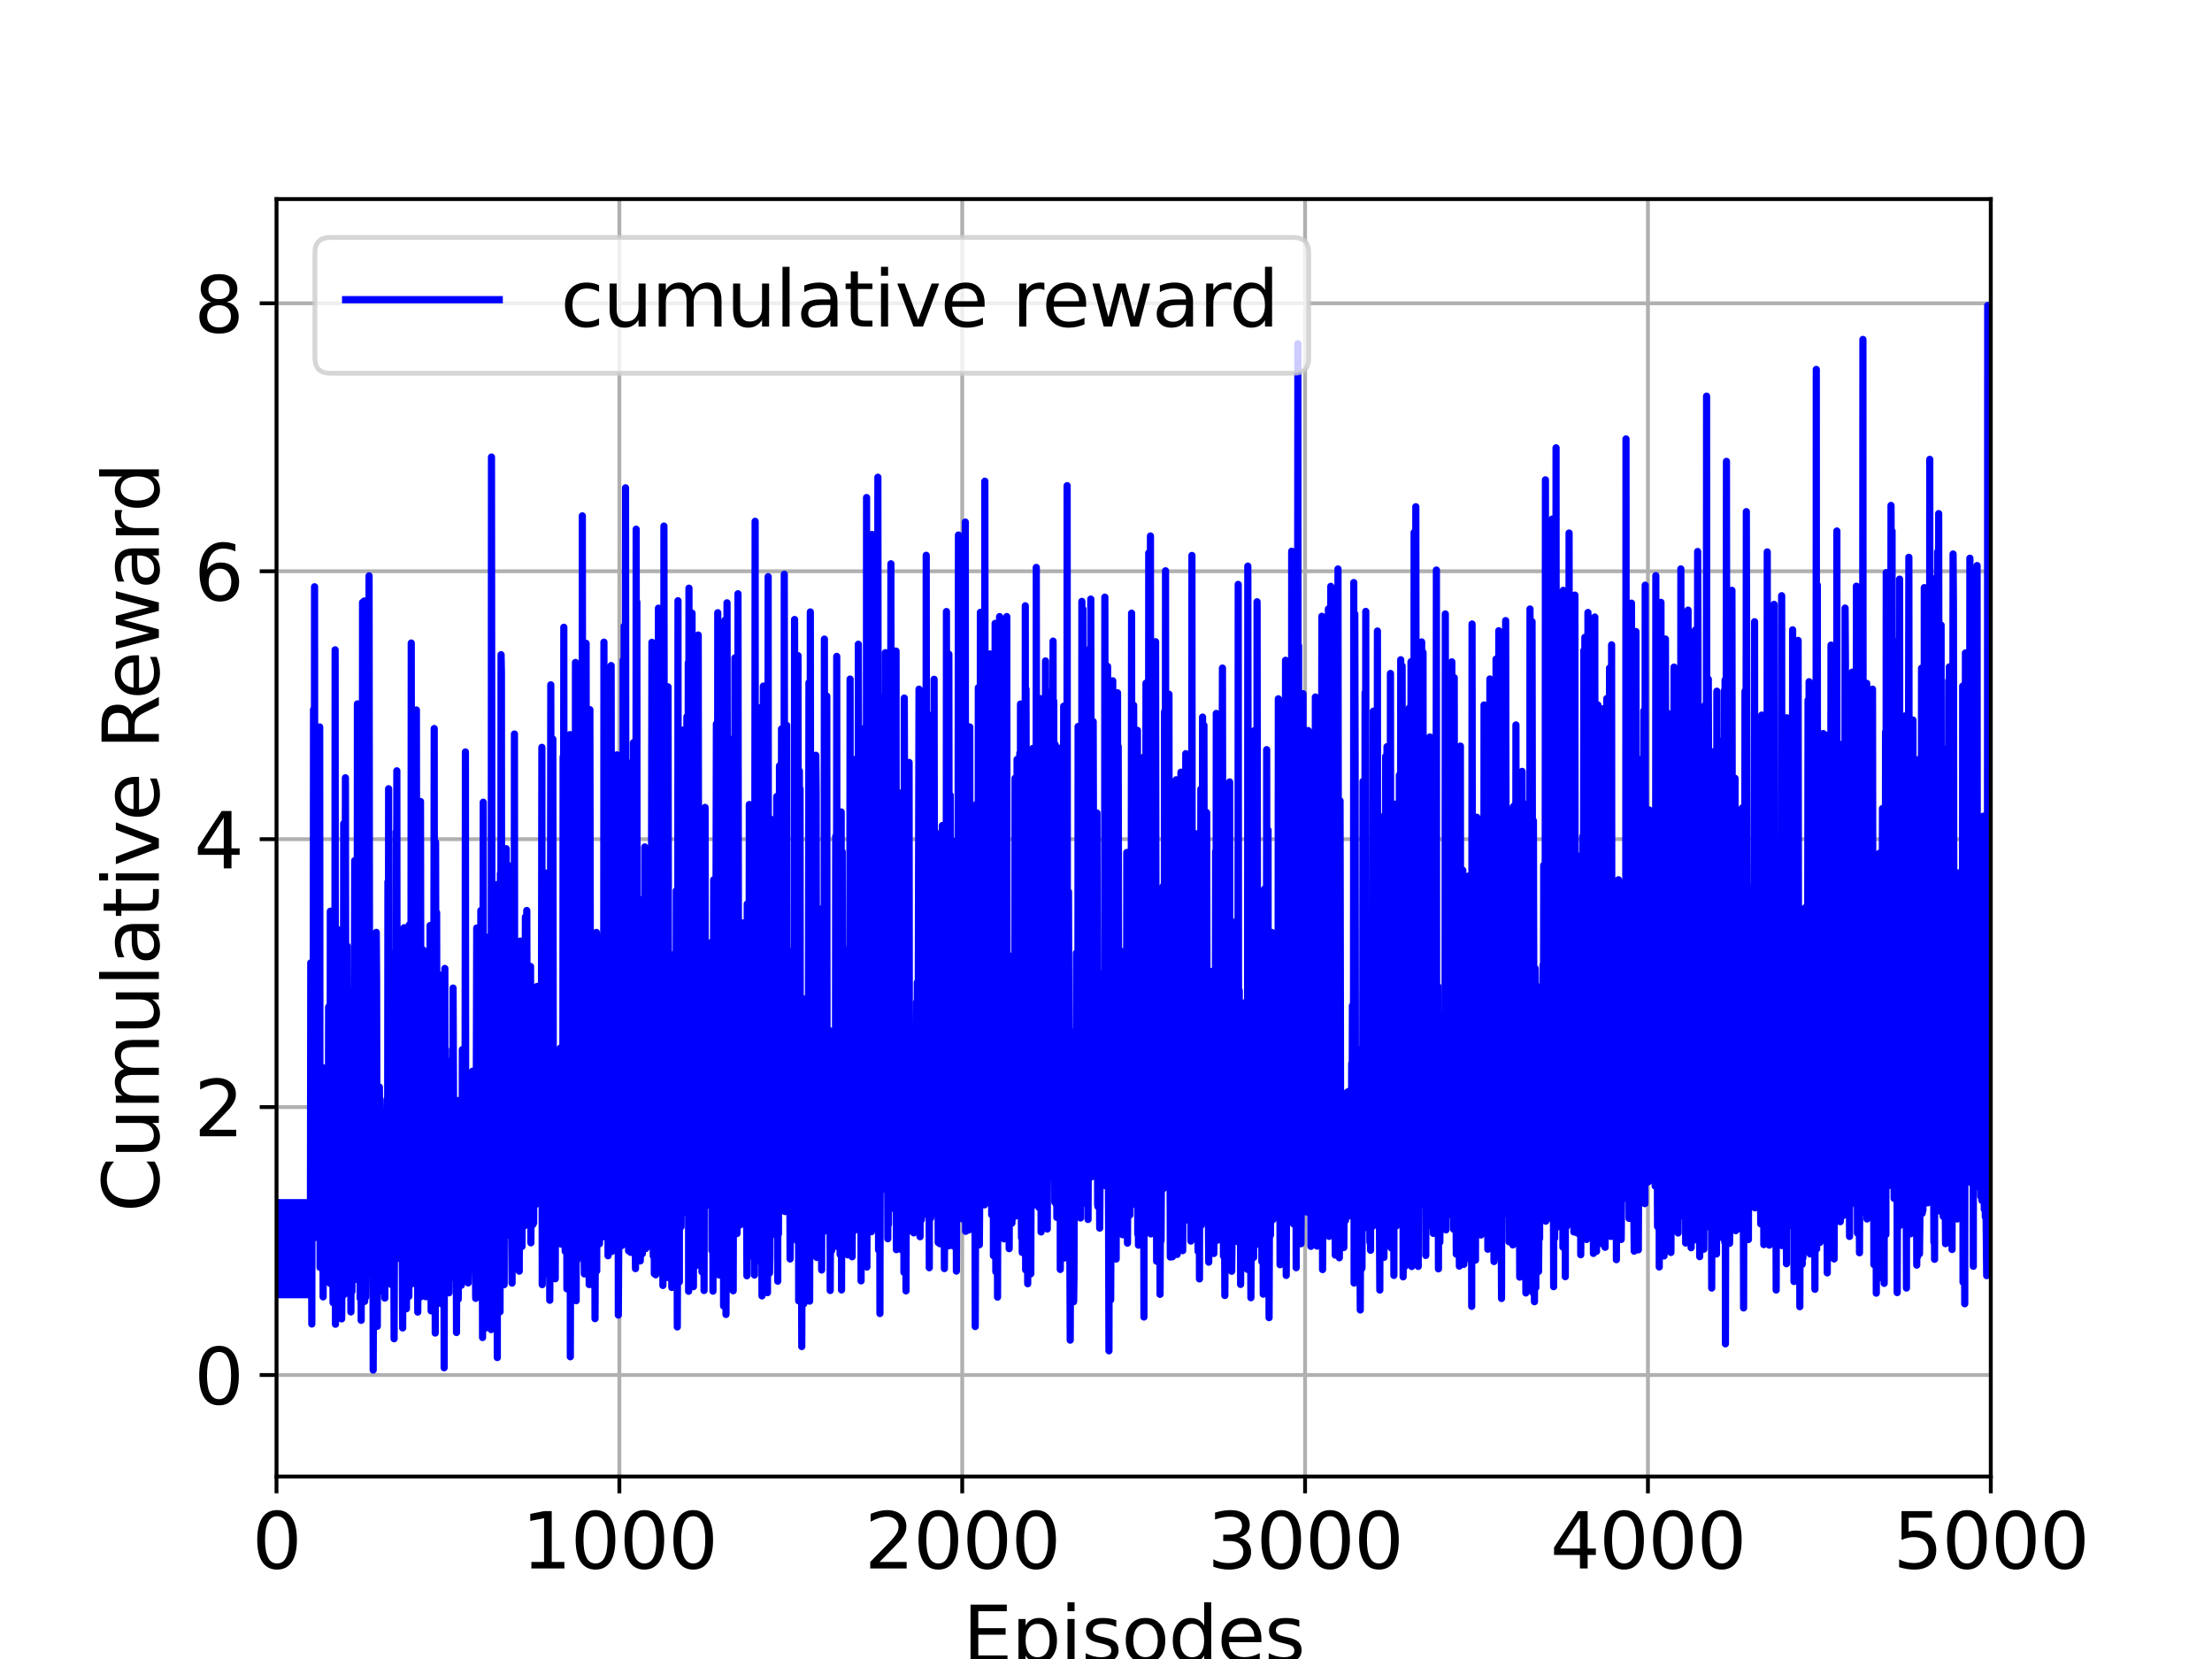 <?xml version="1.0" encoding="utf-8" standalone="no"?>
<!DOCTYPE svg PUBLIC "-//W3C//DTD SVG 1.1//EN"
  "http://www.w3.org/Graphics/SVG/1.1/DTD/svg11.dtd">
<svg height="345.6pt" version="1.1" viewBox="0 0 460.8 345.6" width="460.8pt" xmlns="http://www.w3.org/2000/svg" xmlns:xlink="http://www.w3.org/1999/xlink">
 <defs>
  <style type="text/css">*{stroke-linecap:butt;stroke-linejoin:round;}</style>
 </defs>
 <g id="figure_1">
  <g id="patch_1">
   <path d="M 0 345.6 
L 460.8 345.6 
L 460.8 0 
L 0 0 
z
" style="fill:#ffffff;"/>
  </g>
  <g id="axes_1">
   <g id="patch_2">
    <path d="M 57.6 307.584 
L 414.72 307.584 
L 414.72 41.472 
L 57.6 41.472 
z
" style="fill:#ffffff;"/>
   </g>
   <g id="matplotlib.axis_1">
    <g id="xtick_1">
     <g id="line2d_1">
      <path clip-path="url(#p1bd70f7f27)" d="M 57.6 307.584 
L 57.6 41.472 
" style="fill:none;stroke:#b0b0b0;stroke-linecap:square;stroke-width:0.8;"/>
     </g>
     <g id="line2d_2">
      <defs>
       <path d="M 0 0 
L 0 3.5 
" id="ma4c08b74fd" style="stroke:#000000;stroke-width:0.8;"/>
      </defs>
      <g>
       <use style="stroke:#000000;stroke-width:0.8;" x="57.6" xlink:href="#ma4c08b74fd" y="307.584"/>
      </g>
     </g>
     <g id="text_1">
      <!-- 0 -->
      <g transform="translate(52.51 326.741)scale(0.16 -0.16)">
       <defs>
        <path d="M 2034 4250 
Q 1547 4250 1301 3770 
Q 1056 3291 1056 2328 
Q 1056 1369 1301 889 
Q 1547 409 2034 409 
Q 2525 409 2770 889 
Q 3016 1369 3016 2328 
Q 3016 3291 2770 3770 
Q 2525 4250 2034 4250 
z
M 2034 4750 
Q 2819 4750 3233 4129 
Q 3647 3509 3647 2328 
Q 3647 1150 3233 529 
Q 2819 -91 2034 -91 
Q 1250 -91 836 529 
Q 422 1150 422 2328 
Q 422 3509 836 4129 
Q 1250 4750 2034 4750 
z
" id="DejaVuSans-30" transform="scale(0.016)"/>
       </defs>
       <use xlink:href="#DejaVuSans-30"/>
      </g>
     </g>
    </g>
    <g id="xtick_2">
     <g id="line2d_3">
      <path clip-path="url(#p1bd70f7f27)" d="M 129.024 307.584 
L 129.024 41.472 
" style="fill:none;stroke:#b0b0b0;stroke-linecap:square;stroke-width:0.8;"/>
     </g>
     <g id="line2d_4">
      <g>
       <use style="stroke:#000000;stroke-width:0.8;" x="129.024" xlink:href="#ma4c08b74fd" y="307.584"/>
      </g>
     </g>
     <g id="text_2">
      <!-- 1000 -->
      <g transform="translate(108.664 326.741)scale(0.16 -0.16)">
       <defs>
        <path d="M 794 531 
L 1825 531 
L 1825 4091 
L 703 3866 
L 703 4441 
L 1819 4666 
L 2450 4666 
L 2450 531 
L 3481 531 
L 3481 0 
L 794 0 
L 794 531 
z
" id="DejaVuSans-31" transform="scale(0.016)"/>
       </defs>
       <use xlink:href="#DejaVuSans-31"/>
       <use x="63.623" xlink:href="#DejaVuSans-30"/>
       <use x="127.246" xlink:href="#DejaVuSans-30"/>
       <use x="190.869" xlink:href="#DejaVuSans-30"/>
      </g>
     </g>
    </g>
    <g id="xtick_3">
     <g id="line2d_5">
      <path clip-path="url(#p1bd70f7f27)" d="M 200.448 307.584 
L 200.448 41.472 
" style="fill:none;stroke:#b0b0b0;stroke-linecap:square;stroke-width:0.8;"/>
     </g>
     <g id="line2d_6">
      <g>
       <use style="stroke:#000000;stroke-width:0.8;" x="200.448" xlink:href="#ma4c08b74fd" y="307.584"/>
      </g>
     </g>
     <g id="text_3">
      <!-- 2000 -->
      <g transform="translate(180.088 326.741)scale(0.16 -0.16)">
       <defs>
        <path d="M 1228 531 
L 3431 531 
L 3431 0 
L 469 0 
L 469 531 
Q 828 903 1448 1529 
Q 2069 2156 2228 2338 
Q 2531 2678 2651 2914 
Q 2772 3150 2772 3378 
Q 2772 3750 2511 3984 
Q 2250 4219 1831 4219 
Q 1534 4219 1204 4116 
Q 875 4013 500 3803 
L 500 4441 
Q 881 4594 1212 4672 
Q 1544 4750 1819 4750 
Q 2544 4750 2975 4387 
Q 3406 4025 3406 3419 
Q 3406 3131 3298 2873 
Q 3191 2616 2906 2266 
Q 2828 2175 2409 1742 
Q 1991 1309 1228 531 
z
" id="DejaVuSans-32" transform="scale(0.016)"/>
       </defs>
       <use xlink:href="#DejaVuSans-32"/>
       <use x="63.623" xlink:href="#DejaVuSans-30"/>
       <use x="127.246" xlink:href="#DejaVuSans-30"/>
       <use x="190.869" xlink:href="#DejaVuSans-30"/>
      </g>
     </g>
    </g>
    <g id="xtick_4">
     <g id="line2d_7">
      <path clip-path="url(#p1bd70f7f27)" d="M 271.872 307.584 
L 271.872 41.472 
" style="fill:none;stroke:#b0b0b0;stroke-linecap:square;stroke-width:0.8;"/>
     </g>
     <g id="line2d_8">
      <g>
       <use style="stroke:#000000;stroke-width:0.8;" x="271.872" xlink:href="#ma4c08b74fd" y="307.584"/>
      </g>
     </g>
     <g id="text_4">
      <!-- 3000 -->
      <g transform="translate(251.512 326.741)scale(0.16 -0.16)">
       <defs>
        <path d="M 2597 2516 
Q 3050 2419 3304 2112 
Q 3559 1806 3559 1356 
Q 3559 666 3084 287 
Q 2609 -91 1734 -91 
Q 1441 -91 1130 -33 
Q 819 25 488 141 
L 488 750 
Q 750 597 1062 519 
Q 1375 441 1716 441 
Q 2309 441 2620 675 
Q 2931 909 2931 1356 
Q 2931 1769 2642 2001 
Q 2353 2234 1838 2234 
L 1294 2234 
L 1294 2753 
L 1863 2753 
Q 2328 2753 2575 2939 
Q 2822 3125 2822 3475 
Q 2822 3834 2567 4026 
Q 2313 4219 1838 4219 
Q 1578 4219 1281 4162 
Q 984 4106 628 3988 
L 628 4550 
Q 988 4650 1302 4700 
Q 1616 4750 1894 4750 
Q 2613 4750 3031 4423 
Q 3450 4097 3450 3541 
Q 3450 3153 3228 2886 
Q 3006 2619 2597 2516 
z
" id="DejaVuSans-33" transform="scale(0.016)"/>
       </defs>
       <use xlink:href="#DejaVuSans-33"/>
       <use x="63.623" xlink:href="#DejaVuSans-30"/>
       <use x="127.246" xlink:href="#DejaVuSans-30"/>
       <use x="190.869" xlink:href="#DejaVuSans-30"/>
      </g>
     </g>
    </g>
    <g id="xtick_5">
     <g id="line2d_9">
      <path clip-path="url(#p1bd70f7f27)" d="M 343.296 307.584 
L 343.296 41.472 
" style="fill:none;stroke:#b0b0b0;stroke-linecap:square;stroke-width:0.8;"/>
     </g>
     <g id="line2d_10">
      <g>
       <use style="stroke:#000000;stroke-width:0.8;" x="343.296" xlink:href="#ma4c08b74fd" y="307.584"/>
      </g>
     </g>
     <g id="text_5">
      <!-- 4000 -->
      <g transform="translate(322.936 326.741)scale(0.16 -0.16)">
       <defs>
        <path d="M 2419 4116 
L 825 1625 
L 2419 1625 
L 2419 4116 
z
M 2253 4666 
L 3047 4666 
L 3047 1625 
L 3713 1625 
L 3713 1100 
L 3047 1100 
L 3047 0 
L 2419 0 
L 2419 1100 
L 313 1100 
L 313 1709 
L 2253 4666 
z
" id="DejaVuSans-34" transform="scale(0.016)"/>
       </defs>
       <use xlink:href="#DejaVuSans-34"/>
       <use x="63.623" xlink:href="#DejaVuSans-30"/>
       <use x="127.246" xlink:href="#DejaVuSans-30"/>
       <use x="190.869" xlink:href="#DejaVuSans-30"/>
      </g>
     </g>
    </g>
    <g id="xtick_6">
     <g id="line2d_11">
      <path clip-path="url(#p1bd70f7f27)" d="M 414.72 307.584 
L 414.72 41.472 
" style="fill:none;stroke:#b0b0b0;stroke-linecap:square;stroke-width:0.8;"/>
     </g>
     <g id="line2d_12">
      <g>
       <use style="stroke:#000000;stroke-width:0.8;" x="414.72" xlink:href="#ma4c08b74fd" y="307.584"/>
      </g>
     </g>
     <g id="text_6">
      <!-- 5000 -->
      <g transform="translate(394.36 326.741)scale(0.16 -0.16)">
       <defs>
        <path d="M 691 4666 
L 3169 4666 
L 3169 4134 
L 1269 4134 
L 1269 2991 
Q 1406 3038 1543 3061 
Q 1681 3084 1819 3084 
Q 2600 3084 3056 2656 
Q 3513 2228 3513 1497 
Q 3513 744 3044 326 
Q 2575 -91 1722 -91 
Q 1428 -91 1123 -41 
Q 819 9 494 109 
L 494 744 
Q 775 591 1075 516 
Q 1375 441 1709 441 
Q 2250 441 2565 725 
Q 2881 1009 2881 1497 
Q 2881 1984 2565 2268 
Q 2250 2553 1709 2553 
Q 1456 2553 1204 2497 
Q 953 2441 691 2322 
L 691 4666 
z
" id="DejaVuSans-35" transform="scale(0.016)"/>
       </defs>
       <use xlink:href="#DejaVuSans-35"/>
       <use x="63.623" xlink:href="#DejaVuSans-30"/>
       <use x="127.246" xlink:href="#DejaVuSans-30"/>
       <use x="190.869" xlink:href="#DejaVuSans-30"/>
      </g>
     </g>
    </g>
    <g id="text_7">
     <!-- Episodes -->
     <g transform="translate(200.572 346.226)scale(0.16 -0.16)">
      <defs>
       <path d="M 628 4666 
L 3578 4666 
L 3578 4134 
L 1259 4134 
L 1259 2753 
L 3481 2753 
L 3481 2222 
L 1259 2222 
L 1259 531 
L 3634 531 
L 3634 0 
L 628 0 
L 628 4666 
z
" id="DejaVuSans-45" transform="scale(0.016)"/>
       <path d="M 1159 525 
L 1159 -1331 
L 581 -1331 
L 581 3500 
L 1159 3500 
L 1159 2969 
Q 1341 3281 1617 3432 
Q 1894 3584 2278 3584 
Q 2916 3584 3314 3078 
Q 3713 2572 3713 1747 
Q 3713 922 3314 415 
Q 2916 -91 2278 -91 
Q 1894 -91 1617 61 
Q 1341 213 1159 525 
z
M 3116 1747 
Q 3116 2381 2855 2742 
Q 2594 3103 2138 3103 
Q 1681 3103 1420 2742 
Q 1159 2381 1159 1747 
Q 1159 1113 1420 752 
Q 1681 391 2138 391 
Q 2594 391 2855 752 
Q 3116 1113 3116 1747 
z
" id="DejaVuSans-70" transform="scale(0.016)"/>
       <path d="M 603 3500 
L 1178 3500 
L 1178 0 
L 603 0 
L 603 3500 
z
M 603 4863 
L 1178 4863 
L 1178 4134 
L 603 4134 
L 603 4863 
z
" id="DejaVuSans-69" transform="scale(0.016)"/>
       <path d="M 2834 3397 
L 2834 2853 
Q 2591 2978 2328 3040 
Q 2066 3103 1784 3103 
Q 1356 3103 1142 2972 
Q 928 2841 928 2578 
Q 928 2378 1081 2264 
Q 1234 2150 1697 2047 
L 1894 2003 
Q 2506 1872 2764 1633 
Q 3022 1394 3022 966 
Q 3022 478 2636 193 
Q 2250 -91 1575 -91 
Q 1294 -91 989 -36 
Q 684 19 347 128 
L 347 722 
Q 666 556 975 473 
Q 1284 391 1588 391 
Q 1994 391 2212 530 
Q 2431 669 2431 922 
Q 2431 1156 2273 1281 
Q 2116 1406 1581 1522 
L 1381 1569 
Q 847 1681 609 1914 
Q 372 2147 372 2553 
Q 372 3047 722 3315 
Q 1072 3584 1716 3584 
Q 2034 3584 2315 3537 
Q 2597 3491 2834 3397 
z
" id="DejaVuSans-73" transform="scale(0.016)"/>
       <path d="M 1959 3097 
Q 1497 3097 1228 2736 
Q 959 2375 959 1747 
Q 959 1119 1226 758 
Q 1494 397 1959 397 
Q 2419 397 2687 759 
Q 2956 1122 2956 1747 
Q 2956 2369 2687 2733 
Q 2419 3097 1959 3097 
z
M 1959 3584 
Q 2709 3584 3137 3096 
Q 3566 2609 3566 1747 
Q 3566 888 3137 398 
Q 2709 -91 1959 -91 
Q 1206 -91 779 398 
Q 353 888 353 1747 
Q 353 2609 779 3096 
Q 1206 3584 1959 3584 
z
" id="DejaVuSans-6f" transform="scale(0.016)"/>
       <path d="M 2906 2969 
L 2906 4863 
L 3481 4863 
L 3481 0 
L 2906 0 
L 2906 525 
Q 2725 213 2448 61 
Q 2172 -91 1784 -91 
Q 1150 -91 751 415 
Q 353 922 353 1747 
Q 353 2572 751 3078 
Q 1150 3584 1784 3584 
Q 2172 3584 2448 3432 
Q 2725 3281 2906 2969 
z
M 947 1747 
Q 947 1113 1208 752 
Q 1469 391 1925 391 
Q 2381 391 2643 752 
Q 2906 1113 2906 1747 
Q 2906 2381 2643 2742 
Q 2381 3103 1925 3103 
Q 1469 3103 1208 2742 
Q 947 2381 947 1747 
z
" id="DejaVuSans-64" transform="scale(0.016)"/>
       <path d="M 3597 1894 
L 3597 1613 
L 953 1613 
Q 991 1019 1311 708 
Q 1631 397 2203 397 
Q 2534 397 2845 478 
Q 3156 559 3463 722 
L 3463 178 
Q 3153 47 2828 -22 
Q 2503 -91 2169 -91 
Q 1331 -91 842 396 
Q 353 884 353 1716 
Q 353 2575 817 3079 
Q 1281 3584 2069 3584 
Q 2775 3584 3186 3129 
Q 3597 2675 3597 1894 
z
M 3022 2063 
Q 3016 2534 2758 2815 
Q 2500 3097 2075 3097 
Q 1594 3097 1305 2825 
Q 1016 2553 972 2059 
L 3022 2063 
z
" id="DejaVuSans-65" transform="scale(0.016)"/>
      </defs>
      <use xlink:href="#DejaVuSans-45"/>
      <use x="63.184" xlink:href="#DejaVuSans-70"/>
      <use x="126.66" xlink:href="#DejaVuSans-69"/>
      <use x="154.443" xlink:href="#DejaVuSans-73"/>
      <use x="206.543" xlink:href="#DejaVuSans-6f"/>
      <use x="267.725" xlink:href="#DejaVuSans-64"/>
      <use x="331.201" xlink:href="#DejaVuSans-65"/>
      <use x="392.725" xlink:href="#DejaVuSans-73"/>
     </g>
    </g>
   </g>
   <g id="matplotlib.axis_2">
    <g id="ytick_1">
     <g id="line2d_13">
      <path clip-path="url(#p1bd70f7f27)" d="M 57.6 286.442 
L 414.72 286.442 
" style="fill:none;stroke:#b0b0b0;stroke-linecap:square;stroke-width:0.8;"/>
     </g>
     <g id="line2d_14">
      <defs>
       <path d="M 0 0 
L -3.5 0 
" id="m1c6789fb1d" style="stroke:#000000;stroke-width:0.8;"/>
      </defs>
      <g>
       <use style="stroke:#000000;stroke-width:0.8;" x="57.6" xlink:href="#m1c6789fb1d" y="286.442"/>
      </g>
     </g>
     <g id="text_8">
      <!-- 0 -->
      <g transform="translate(40.42 292.521)scale(0.16 -0.16)">
       <use xlink:href="#DejaVuSans-30"/>
      </g>
     </g>
    </g>
    <g id="ytick_2">
     <g id="line2d_15">
      <path clip-path="url(#p1bd70f7f27)" d="M 57.6 230.627 
L 414.72 230.627 
" style="fill:none;stroke:#b0b0b0;stroke-linecap:square;stroke-width:0.8;"/>
     </g>
     <g id="line2d_16">
      <g>
       <use style="stroke:#000000;stroke-width:0.8;" x="57.6" xlink:href="#m1c6789fb1d" y="230.627"/>
      </g>
     </g>
     <g id="text_9">
      <!-- 2 -->
      <g transform="translate(40.42 236.706)scale(0.16 -0.16)">
       <use xlink:href="#DejaVuSans-32"/>
      </g>
     </g>
    </g>
    <g id="ytick_3">
     <g id="line2d_17">
      <path clip-path="url(#p1bd70f7f27)" d="M 57.6 174.813 
L 414.72 174.813 
" style="fill:none;stroke:#b0b0b0;stroke-linecap:square;stroke-width:0.8;"/>
     </g>
     <g id="line2d_18">
      <g>
       <use style="stroke:#000000;stroke-width:0.8;" x="57.6" xlink:href="#m1c6789fb1d" y="174.813"/>
      </g>
     </g>
     <g id="text_10">
      <!-- 4 -->
      <g transform="translate(40.42 180.891)scale(0.16 -0.16)">
       <use xlink:href="#DejaVuSans-34"/>
      </g>
     </g>
    </g>
    <g id="ytick_4">
     <g id="line2d_19">
      <path clip-path="url(#p1bd70f7f27)" d="M 57.6 118.998 
L 414.72 118.998 
" style="fill:none;stroke:#b0b0b0;stroke-linecap:square;stroke-width:0.8;"/>
     </g>
     <g id="line2d_20">
      <g>
       <use style="stroke:#000000;stroke-width:0.8;" x="57.6" xlink:href="#m1c6789fb1d" y="118.998"/>
      </g>
     </g>
     <g id="text_11">
      <!-- 6 -->
      <g transform="translate(40.42 125.076)scale(0.16 -0.16)">
       <defs>
        <path d="M 2113 2584 
Q 1688 2584 1439 2293 
Q 1191 2003 1191 1497 
Q 1191 994 1439 701 
Q 1688 409 2113 409 
Q 2538 409 2786 701 
Q 3034 994 3034 1497 
Q 3034 2003 2786 2293 
Q 2538 2584 2113 2584 
z
M 3366 4563 
L 3366 3988 
Q 3128 4100 2886 4159 
Q 2644 4219 2406 4219 
Q 1781 4219 1451 3797 
Q 1122 3375 1075 2522 
Q 1259 2794 1537 2939 
Q 1816 3084 2150 3084 
Q 2853 3084 3261 2657 
Q 3669 2231 3669 1497 
Q 3669 778 3244 343 
Q 2819 -91 2113 -91 
Q 1303 -91 875 529 
Q 447 1150 447 2328 
Q 447 3434 972 4092 
Q 1497 4750 2381 4750 
Q 2619 4750 2861 4703 
Q 3103 4656 3366 4563 
z
" id="DejaVuSans-36" transform="scale(0.016)"/>
       </defs>
       <use xlink:href="#DejaVuSans-36"/>
      </g>
     </g>
    </g>
    <g id="ytick_5">
     <g id="line2d_21">
      <path clip-path="url(#p1bd70f7f27)" d="M 57.6 63.183 
L 414.72 63.183 
" style="fill:none;stroke:#b0b0b0;stroke-linecap:square;stroke-width:0.8;"/>
     </g>
     <g id="line2d_22">
      <g>
       <use style="stroke:#000000;stroke-width:0.8;" x="57.6" xlink:href="#m1c6789fb1d" y="63.183"/>
      </g>
     </g>
     <g id="text_12">
      <!-- 8 -->
      <g transform="translate(40.42 69.261)scale(0.16 -0.16)">
       <defs>
        <path d="M 2034 2216 
Q 1584 2216 1326 1975 
Q 1069 1734 1069 1313 
Q 1069 891 1326 650 
Q 1584 409 2034 409 
Q 2484 409 2743 651 
Q 3003 894 3003 1313 
Q 3003 1734 2745 1975 
Q 2488 2216 2034 2216 
z
M 1403 2484 
Q 997 2584 770 2862 
Q 544 3141 544 3541 
Q 544 4100 942 4425 
Q 1341 4750 2034 4750 
Q 2731 4750 3128 4425 
Q 3525 4100 3525 3541 
Q 3525 3141 3298 2862 
Q 3072 2584 2669 2484 
Q 3125 2378 3379 2068 
Q 3634 1759 3634 1313 
Q 3634 634 3220 271 
Q 2806 -91 2034 -91 
Q 1263 -91 848 271 
Q 434 634 434 1313 
Q 434 1759 690 2068 
Q 947 2378 1403 2484 
z
M 1172 3481 
Q 1172 3119 1398 2916 
Q 1625 2713 2034 2713 
Q 2441 2713 2670 2916 
Q 2900 3119 2900 3481 
Q 2900 3844 2670 4047 
Q 2441 4250 2034 4250 
Q 1625 4250 1398 4047 
Q 1172 3844 1172 3481 
z
" id="DejaVuSans-38" transform="scale(0.016)"/>
       </defs>
       <use xlink:href="#DejaVuSans-38"/>
      </g>
     </g>
    </g>
    <g id="text_13">
     <!-- Cumulative Reward -->
     <g transform="translate(33.093 252.524)rotate(-90)scale(0.16 -0.16)">
      <defs>
       <path d="M 4122 4306 
L 4122 3641 
Q 3803 3938 3442 4084 
Q 3081 4231 2675 4231 
Q 1875 4231 1450 3742 
Q 1025 3253 1025 2328 
Q 1025 1406 1450 917 
Q 1875 428 2675 428 
Q 3081 428 3442 575 
Q 3803 722 4122 1019 
L 4122 359 
Q 3791 134 3420 21 
Q 3050 -91 2638 -91 
Q 1578 -91 968 557 
Q 359 1206 359 2328 
Q 359 3453 968 4101 
Q 1578 4750 2638 4750 
Q 3056 4750 3426 4639 
Q 3797 4528 4122 4306 
z
" id="DejaVuSans-43" transform="scale(0.016)"/>
       <path d="M 544 1381 
L 544 3500 
L 1119 3500 
L 1119 1403 
Q 1119 906 1312 657 
Q 1506 409 1894 409 
Q 2359 409 2629 706 
Q 2900 1003 2900 1516 
L 2900 3500 
L 3475 3500 
L 3475 0 
L 2900 0 
L 2900 538 
Q 2691 219 2414 64 
Q 2138 -91 1772 -91 
Q 1169 -91 856 284 
Q 544 659 544 1381 
z
M 1991 3584 
L 1991 3584 
z
" id="DejaVuSans-75" transform="scale(0.016)"/>
       <path d="M 3328 2828 
Q 3544 3216 3844 3400 
Q 4144 3584 4550 3584 
Q 5097 3584 5394 3201 
Q 5691 2819 5691 2113 
L 5691 0 
L 5113 0 
L 5113 2094 
Q 5113 2597 4934 2840 
Q 4756 3084 4391 3084 
Q 3944 3084 3684 2787 
Q 3425 2491 3425 1978 
L 3425 0 
L 2847 0 
L 2847 2094 
Q 2847 2600 2669 2842 
Q 2491 3084 2119 3084 
Q 1678 3084 1418 2786 
Q 1159 2488 1159 1978 
L 1159 0 
L 581 0 
L 581 3500 
L 1159 3500 
L 1159 2956 
Q 1356 3278 1631 3431 
Q 1906 3584 2284 3584 
Q 2666 3584 2933 3390 
Q 3200 3197 3328 2828 
z
" id="DejaVuSans-6d" transform="scale(0.016)"/>
       <path d="M 603 4863 
L 1178 4863 
L 1178 0 
L 603 0 
L 603 4863 
z
" id="DejaVuSans-6c" transform="scale(0.016)"/>
       <path d="M 2194 1759 
Q 1497 1759 1228 1600 
Q 959 1441 959 1056 
Q 959 750 1161 570 
Q 1363 391 1709 391 
Q 2188 391 2477 730 
Q 2766 1069 2766 1631 
L 2766 1759 
L 2194 1759 
z
M 3341 1997 
L 3341 0 
L 2766 0 
L 2766 531 
Q 2569 213 2275 61 
Q 1981 -91 1556 -91 
Q 1019 -91 701 211 
Q 384 513 384 1019 
Q 384 1609 779 1909 
Q 1175 2209 1959 2209 
L 2766 2209 
L 2766 2266 
Q 2766 2663 2505 2880 
Q 2244 3097 1772 3097 
Q 1472 3097 1187 3025 
Q 903 2953 641 2809 
L 641 3341 
Q 956 3463 1253 3523 
Q 1550 3584 1831 3584 
Q 2591 3584 2966 3190 
Q 3341 2797 3341 1997 
z
" id="DejaVuSans-61" transform="scale(0.016)"/>
       <path d="M 1172 4494 
L 1172 3500 
L 2356 3500 
L 2356 3053 
L 1172 3053 
L 1172 1153 
Q 1172 725 1289 603 
Q 1406 481 1766 481 
L 2356 481 
L 2356 0 
L 1766 0 
Q 1100 0 847 248 
Q 594 497 594 1153 
L 594 3053 
L 172 3053 
L 172 3500 
L 594 3500 
L 594 4494 
L 1172 4494 
z
" id="DejaVuSans-74" transform="scale(0.016)"/>
       <path d="M 191 3500 
L 800 3500 
L 1894 563 
L 2988 3500 
L 3597 3500 
L 2284 0 
L 1503 0 
L 191 3500 
z
" id="DejaVuSans-76" transform="scale(0.016)"/>
       <path id="DejaVuSans-20" transform="scale(0.016)"/>
       <path d="M 2841 2188 
Q 3044 2119 3236 1894 
Q 3428 1669 3622 1275 
L 4263 0 
L 3584 0 
L 2988 1197 
Q 2756 1666 2539 1819 
Q 2322 1972 1947 1972 
L 1259 1972 
L 1259 0 
L 628 0 
L 628 4666 
L 2053 4666 
Q 2853 4666 3247 4331 
Q 3641 3997 3641 3322 
Q 3641 2881 3436 2590 
Q 3231 2300 2841 2188 
z
M 1259 4147 
L 1259 2491 
L 2053 2491 
Q 2509 2491 2742 2702 
Q 2975 2913 2975 3322 
Q 2975 3731 2742 3939 
Q 2509 4147 2053 4147 
L 1259 4147 
z
" id="DejaVuSans-52" transform="scale(0.016)"/>
       <path d="M 269 3500 
L 844 3500 
L 1563 769 
L 2278 3500 
L 2956 3500 
L 3675 769 
L 4391 3500 
L 4966 3500 
L 4050 0 
L 3372 0 
L 2619 2869 
L 1863 0 
L 1184 0 
L 269 3500 
z
" id="DejaVuSans-77" transform="scale(0.016)"/>
       <path d="M 2631 2963 
Q 2534 3019 2420 3045 
Q 2306 3072 2169 3072 
Q 1681 3072 1420 2755 
Q 1159 2438 1159 1844 
L 1159 0 
L 581 0 
L 581 3500 
L 1159 3500 
L 1159 2956 
Q 1341 3275 1631 3429 
Q 1922 3584 2338 3584 
Q 2397 3584 2469 3576 
Q 2541 3569 2628 3553 
L 2631 2963 
z
" id="DejaVuSans-72" transform="scale(0.016)"/>
      </defs>
      <use xlink:href="#DejaVuSans-43"/>
      <use x="69.824" xlink:href="#DejaVuSans-75"/>
      <use x="133.203" xlink:href="#DejaVuSans-6d"/>
      <use x="230.615" xlink:href="#DejaVuSans-75"/>
      <use x="293.994" xlink:href="#DejaVuSans-6c"/>
      <use x="321.777" xlink:href="#DejaVuSans-61"/>
      <use x="383.057" xlink:href="#DejaVuSans-74"/>
      <use x="422.266" xlink:href="#DejaVuSans-69"/>
      <use x="450.049" xlink:href="#DejaVuSans-76"/>
      <use x="509.229" xlink:href="#DejaVuSans-65"/>
      <use x="570.752" xlink:href="#DejaVuSans-20"/>
      <use x="602.539" xlink:href="#DejaVuSans-52"/>
      <use x="667.521" xlink:href="#DejaVuSans-65"/>
      <use x="729.045" xlink:href="#DejaVuSans-77"/>
      <use x="810.832" xlink:href="#DejaVuSans-61"/>
      <use x="872.111" xlink:href="#DejaVuSans-72"/>
      <use x="911.475" xlink:href="#DejaVuSans-64"/>
     </g>
    </g>
   </g>
   <g id="line2d_23">
    <path clip-path="url(#p1bd70f7f27)" d="M 57.6 250.531 
L 57.743 269.717 
L 57.886 250.531 
L 58.029 269.717 
L 58.171 250.531 
L 58.314 269.717 
L 58.457 250.531 
L 58.6 269.717 
L 58.743 250.531 
L 58.886 269.717 
L 59.028 250.531 
L 59.171 269.717 
L 59.314 250.531 
L 59.457 269.717 
L 59.6 250.531 
L 59.743 269.717 
L 59.886 250.531 
L 60.028 269.717 
L 60.171 250.531 
L 60.314 269.717 
L 60.457 250.531 
L 60.6 269.717 
L 60.743 250.531 
L 60.886 269.717 
L 61.028 250.531 
L 61.171 269.717 
L 61.314 250.531 
L 61.457 269.717 
L 61.6 250.531 
L 61.743 269.717 
L 61.885 250.531 
L 62.028 269.717 
L 62.171 250.531 
L 62.314 269.717 
L 62.457 250.531 
L 62.6 269.717 
L 62.743 250.531 
L 62.885 269.717 
L 63.028 250.531 
L 63.171 269.717 
L 63.314 250.531 
L 63.457 269.717 
L 63.6 250.531 
L 63.742 269.717 
L 63.885 250.531 
L 64.028 269.717 
L 64.171 250.531 
L 64.314 269.717 
L 64.457 250.531 
L 64.6 269.717 
L 64.671 251.668 
L 64.742 200.575 
L 64.957 275.815 
L 65.028 223.351 
L 65.1 244.864 
L 65.171 242.498 
L 65.242 226.272 
L 65.314 147.814 
L 65.457 251.05 
L 65.528 122.232 
L 65.599 254.725 
L 65.671 244.612 
L 65.742 257.794 
L 65.814 233.887 
L 65.885 239.736 
L 65.957 253.173 
L 66.028 217.502 
L 66.099 255.285 
L 66.171 248.235 
L 66.314 212.504 
L 66.385 256.218 
L 66.457 249.8 
L 66.528 243.537 
L 66.599 151.437 
L 66.671 264.042 
L 66.742 239.077 
L 66.814 228.967 
L 66.885 258.813 
L 66.957 233.574 
L 67.028 239.777 
L 67.099 243.253 
L 67.171 222.369 
L 67.314 270.167 
L 67.385 247.2 
L 67.457 261.288 
L 67.528 255.739 
L 67.599 251.035 
L 67.671 238.504 
L 67.742 246.72 
L 67.814 232.259 
L 67.885 254.538 
L 68.028 233.601 
L 68.099 253.678 
L 68.171 228.059 
L 68.242 229.502 
L 68.314 228.33 
L 68.385 248.226 
L 68.456 209.778 
L 68.671 260.444 
L 68.742 267.347 
L 68.814 189.825 
L 68.885 265.322 
L 68.956 233.95 
L 69.028 250.231 
L 69.099 247.543 
L 69.171 249.825 
L 69.242 246.841 
L 69.385 271.383 
L 69.456 233.075 
L 69.528 255.726 
L 69.599 242.753 
L 69.671 256.803 
L 69.742 253.356 
L 69.814 135.373 
L 69.885 275.86 
L 69.956 216.885 
L 70.099 253.484 
L 70.171 245.445 
L 70.242 268.43 
L 70.313 255.462 
L 70.456 214.169 
L 70.528 224.838 
L 70.599 254.529 
L 70.671 193.744 
L 70.742 255.218 
L 70.813 246.935 
L 70.885 230.036 
L 70.956 271.101 
L 71.028 253.81 
L 71.099 255.714 
L 71.171 274.747 
L 71.242 266.067 
L 71.385 233.848 
L 71.456 228.482 
L 71.528 232.884 
L 71.599 171.576 
L 71.671 269.686 
L 71.742 225.475 
L 71.813 241.302 
L 71.885 226.585 
L 71.956 162.03 
L 72.099 260.886 
L 72.17 205.968 
L 72.242 249.495 
L 72.313 197.068 
L 72.385 255.2 
L 72.456 254.087 
L 72.528 268.535 
L 72.599 266.979 
L 72.742 244.7 
L 72.813 244.681 
L 72.885 247.683 
L 72.956 224.537 
L 73.099 273.297 
L 73.242 206.386 
L 73.313 269.048 
L 73.385 235.892 
L 73.456 249.585 
L 73.528 230.501 
L 73.599 240.98 
L 73.67 266.154 
L 73.742 258.254 
L 73.885 179.285 
L 74.099 265.246 
L 74.242 239.101 
L 74.313 266.536 
L 74.385 254.365 
L 74.456 146.633 
L 74.527 249.2 
L 74.599 227.131 
L 74.742 264.177 
L 74.813 262.295 
L 74.956 258.791 
L 75.027 270.47 
L 75.17 240.283 
L 75.242 275.048 
L 75.313 244.302 
L 75.385 146.936 
L 75.456 260.301 
L 75.527 125.493 
L 75.599 264.527 
L 75.67 247.887 
L 75.742 232.769 
L 75.813 260.35 
L 75.885 125.193 
L 75.956 271.104 
L 76.027 242.52 
L 76.17 270.225 
L 76.242 261.375 
L 76.313 230.867 
L 76.385 234.731 
L 76.456 246.523 
L 76.527 181.581 
L 76.67 243.774 
L 76.742 196.318 
L 76.813 256.927 
L 76.884 119.958 
L 77.027 247.026 
L 77.099 239.906 
L 77.17 243.294 
L 77.242 210.993 
L 77.313 243.297 
L 77.384 236.11 
L 77.456 220.135 
L 77.527 261.986 
L 77.599 248.216 
L 77.67 242.184 
L 77.742 285.408 
L 77.884 244.404 
L 78.027 257.391 
L 78.17 228.739 
L 78.313 257.02 
L 78.384 194.23 
L 78.456 204.237 
L 78.599 276.291 
L 78.67 244.115 
L 78.813 269.194 
L 79.027 226.44 
L 79.099 231.67 
L 79.17 254.153 
L 79.241 231.939 
L 79.313 259.432 
L 79.384 242.789 
L 79.456 255.395 
L 79.527 250.256 
L 79.67 258.496 
L 79.741 248.514 
L 79.813 266.191 
L 79.956 248.211 
L 80.027 256.278 
L 80.099 237.243 
L 80.17 270.418 
L 80.241 244.494 
L 80.313 253.458 
L 80.384 235.32 
L 80.456 235.551 
L 80.527 262.207 
L 80.599 229.043 
L 80.67 245.836 
L 80.741 251.054 
L 80.813 183.688 
L 80.884 235.748 
L 80.956 164.305 
L 81.027 249.448 
L 81.098 238.413 
L 81.17 253.906 
L 81.241 248.804 
L 81.313 248.955 
L 81.456 258.006 
L 81.527 267.602 
L 81.598 238.028 
L 81.67 243.702 
L 81.813 258.219 
L 81.956 223.06 
L 82.098 278.885 
L 82.17 258.404 
L 82.241 198.502 
L 82.456 261.232 
L 82.527 173.263 
L 82.598 201.519 
L 82.67 160.572 
L 82.741 247.423 
L 82.813 210.25 
L 82.956 256.329 
L 83.027 246.675 
L 83.098 262.133 
L 83.17 254.252 
L 83.241 258.751 
L 83.313 234.298 
L 83.384 259.279 
L 83.455 208.07 
L 83.527 241.392 
L 83.598 221.097 
L 83.884 276.637 
L 83.955 255.339 
L 84.027 268.256 
L 84.17 193.267 
L 84.241 242.669 
L 84.313 230.442 
L 84.455 253.136 
L 84.527 254.572 
L 84.598 243.459 
L 84.67 272.635 
L 84.741 247.526 
L 84.813 256.476 
L 84.884 254.884 
L 84.955 239.77 
L 85.027 246.455 
L 85.098 251.223 
L 85.17 270.066 
L 85.241 192.695 
L 85.313 228.593 
L 85.455 262.943 
L 85.598 226.277 
L 85.67 133.954 
L 85.812 263.422 
L 85.884 267.404 
L 86.027 260.968 
L 86.098 238.273 
L 86.17 251.437 
L 86.241 225.144 
L 86.312 263.814 
L 86.384 242.754 
L 86.455 256.844 
L 86.527 239.661 
L 86.598 248.056 
L 86.67 251.541 
L 86.741 147.902 
L 86.884 249.495 
L 86.955 241.71 
L 87.027 273.333 
L 87.098 264.518 
L 87.17 256.915 
L 87.241 225.739 
L 87.384 269.197 
L 87.598 166.96 
L 87.741 270.121 
L 87.812 217.143 
L 87.884 259.774 
L 87.955 246.203 
L 88.027 245.582 
L 88.098 252.877 
L 88.169 197.897 
L 88.241 230.805 
L 88.312 230.415 
L 88.384 230.05 
L 88.527 268.107 
L 88.669 235.283 
L 88.741 270.133 
L 88.812 261.194 
L 88.955 248.674 
L 89.027 249.186 
L 89.098 261.386 
L 89.169 237.349 
L 89.312 258.481 
L 89.384 239.685 
L 89.455 264.664 
L 89.527 252.885 
L 89.598 192.795 
L 89.812 273.071 
L 89.884 247.638 
L 89.955 257.778 
L 90.098 214.723 
L 90.169 226.186 
L 90.241 260.932 
L 90.312 251.519 
L 90.455 151.765 
L 90.526 245.386 
L 90.598 228.389 
L 90.669 277.699 
L 90.741 175.461 
L 90.812 216.245 
L 90.884 245.069 
L 90.955 190.103 
L 91.098 261.301 
L 91.169 243.316 
L 91.241 243.892 
L 91.312 258.238 
L 91.384 248.417 
L 91.455 263.026 
L 91.598 221.299 
L 91.669 249.181 
L 91.812 203.131 
L 91.884 271.582 
L 91.955 234.476 
L 92.026 222.733 
L 92.312 265.312 
L 92.455 235.818 
L 92.526 284.927 
L 92.669 201.745 
L 92.741 262.491 
L 92.812 218.59 
L 92.883 253.294 
L 92.955 229.558 
L 93.169 260.374 
L 93.241 253.751 
L 93.312 268.63 
L 93.383 221.06 
L 93.526 269.324 
L 93.598 252.635 
L 93.669 255.413 
L 93.741 266.313 
L 93.812 227.033 
L 94.026 264.181 
L 94.169 241.872 
L 94.241 242.79 
L 94.312 254.628 
L 94.383 205.831 
L 94.598 257.613 
L 94.669 246.909 
L 94.74 252.033 
L 94.883 245.052 
L 94.955 245.85 
L 95.026 249.375 
L 95.098 277.589 
L 95.169 253.866 
L 95.24 254.587 
L 95.312 268.825 
L 95.383 249.189 
L 95.455 270.659 
L 95.526 262.849 
L 95.598 229.241 
L 95.669 234.755 
L 95.74 254.502 
L 95.812 240.831 
L 95.955 258.791 
L 96.026 242.982 
L 96.098 267.753 
L 96.169 251.196 
L 96.24 262.575 
L 96.312 218.641 
L 96.383 258.769 
L 96.455 251.809 
L 96.598 230.41 
L 96.812 252.441 
L 96.883 230.251 
L 96.955 156.641 
L 97.026 264.299 
L 97.097 235.463 
L 97.312 260.076 
L 97.383 258.258 
L 97.455 243.36 
L 97.526 267.259 
L 97.669 251.743 
L 97.812 236.356 
L 97.883 229.182 
L 98.026 252.895 
L 98.169 230.118 
L 98.383 264.234 
L 98.455 223.142 
L 98.526 239.443 
L 98.597 252.132 
L 98.669 244.791 
L 98.812 260.101 
L 98.883 242.262 
L 99.097 270.472 
L 99.312 193.32 
L 99.454 263.15 
L 99.597 247.217 
L 99.669 270.187 
L 99.74 257.941 
L 99.883 267.294 
L 99.954 228.66 
L 100.026 235.995 
L 100.097 242.142 
L 100.169 189.68 
L 100.24 258.837 
L 100.312 256.658 
L 100.383 222.153 
L 100.526 278.631 
L 100.669 167.114 
L 100.74 256.973 
L 100.812 197.38 
L 100.954 268.602 
L 101.026 250.493 
L 101.097 276.686 
L 101.169 245.375 
L 101.24 245.421 
L 101.311 236.712 
L 101.383 248.693 
L 101.454 245.29 
L 101.526 244.617 
L 101.597 242.241 
L 101.669 261.927 
L 101.811 195.187 
L 101.954 271.511 
L 102.026 196.311 
L 102.097 260.574 
L 102.169 256.635 
L 102.24 248.994 
L 102.311 276.977 
L 102.383 95.209 
L 102.526 246.824 
L 102.597 229.251 
L 102.669 257.621 
L 102.74 219.264 
L 102.883 263.243 
L 102.954 218.898 
L 103.026 269.241 
L 103.097 249.772 
L 103.169 257.695 
L 103.24 235.504 
L 103.311 264.163 
L 103.383 246.424 
L 103.454 184.297 
L 103.597 282.805 
L 103.668 204.965 
L 103.74 251.57 
L 103.811 243.108 
L 103.883 252.099 
L 103.954 239.889 
L 104.168 273.255 
L 104.24 181.953 
L 104.311 239.792 
L 104.383 136.382 
L 104.454 140.116 
L 104.526 258.652 
L 104.597 238.048 
L 104.668 250.518 
L 104.74 214.756 
L 104.883 266.119 
L 104.954 248.197 
L 105.026 267.618 
L 105.097 200.287 
L 105.24 257.544 
L 105.311 199.118 
L 105.383 237.118 
L 105.454 176.791 
L 105.526 237.207 
L 105.597 234.268 
L 105.668 218.913 
L 105.811 255.484 
L 105.954 247.002 
L 106.025 256.749 
L 106.097 247.605 
L 106.311 180.413 
L 106.454 241.402 
L 106.668 267.295 
L 106.74 245.01 
L 106.811 245.493 
L 106.883 262.021 
L 106.954 218.188 
L 107.025 218.619 
L 107.097 246.316 
L 107.168 152.905 
L 107.24 260.189 
L 107.311 231.709 
L 107.383 254.618 
L 107.454 250.892 
L 107.597 244.429 
L 107.668 209.778 
L 107.74 253.111 
L 107.811 238.77 
L 107.882 232.663 
L 107.954 237.402 
L 108.025 218.509 
L 108.168 264.807 
L 108.24 239.676 
L 108.382 196.05 
L 108.454 246.337 
L 108.525 231.267 
L 108.597 212.598 
L 108.74 259.675 
L 108.882 229.64 
L 109.025 249.157 
L 109.097 209.617 
L 109.168 226.67 
L 109.24 255.376 
L 109.454 191.008 
L 109.597 253.974 
L 109.668 248.502 
L 109.74 189.673 
L 109.882 242.738 
L 109.954 248.089 
L 110.025 239.634 
L 110.097 246.585 
L 110.168 245.109 
L 110.311 225.845 
L 110.454 253.9 
L 110.525 201.328 
L 110.597 258.904 
L 110.668 220.001 
L 110.739 236.927 
L 110.954 253.554 
L 111.025 255.082 
L 111.097 248.937 
L 111.168 254.765 
L 111.311 227.197 
L 111.382 228.038 
L 111.454 224.442 
L 111.525 236.911 
L 111.597 217.012 
L 111.668 250.874 
L 111.739 245.487 
L 111.882 205.496 
L 112.025 247.455 
L 112.097 249.005 
L 112.168 214.476 
L 112.239 229.256 
L 112.311 241.783 
L 112.454 226.44 
L 112.596 248.966 
L 112.668 230.642 
L 112.739 250.214 
L 112.882 155.686 
L 112.954 267.614 
L 113.025 261.179 
L 113.168 235.543 
L 113.239 240.495 
L 113.311 231.611 
L 113.382 240.574 
L 113.454 265.391 
L 113.525 215.395 
L 113.596 227.261 
L 113.668 240.943 
L 113.739 237.908 
L 113.811 181.887 
L 113.882 248.234 
L 113.954 211.045 
L 114.025 253.361 
L 114.096 249.004 
L 114.168 256.833 
L 114.239 225.802 
L 114.311 241.573 
L 114.454 247.281 
L 114.525 270.869 
L 114.596 259.366 
L 114.739 142.656 
L 114.882 260.807 
L 115.025 230.407 
L 115.096 242.238 
L 115.168 153.975 
L 115.311 263.965 
L 115.382 228.87 
L 115.453 249.254 
L 115.525 243.234 
L 115.668 266.39 
L 115.739 237.872 
L 115.811 246.079 
L 115.953 249.004 
L 116.096 220.439 
L 116.239 246.43 
L 116.311 243.429 
L 116.382 227.192 
L 116.525 249.437 
L 116.739 218.315 
L 116.882 259.16 
L 117.168 233.96 
L 117.239 245.163 
L 117.31 157.656 
L 117.382 191.898 
L 117.453 130.665 
L 117.525 240.357 
L 117.596 232.978 
L 117.739 260.672 
L 117.81 253.471 
L 118.025 221.073 
L 118.096 268.487 
L 118.168 186.332 
L 118.239 188.868 
L 118.31 159.833 
L 118.453 260.41 
L 118.525 257.037 
L 118.596 258.59 
L 118.668 236.734 
L 118.739 153.024 
L 118.81 282.637 
L 118.882 255.946 
L 118.953 258.497 
L 119.025 242.235 
L 119.096 255.35 
L 119.167 189.215 
L 119.239 219.552 
L 119.453 261.921 
L 119.596 216.196 
L 119.667 248.615 
L 119.739 236.067 
L 119.81 223.79 
L 119.882 137.998 
L 120.025 270.968 
L 120.096 181.864 
L 120.167 262.621 
L 120.239 166.175 
L 120.31 262.167 
L 120.382 230.803 
L 120.453 208.356 
L 120.667 254.165 
L 120.739 248.384 
L 120.81 261.199 
L 120.882 242.132 
L 120.953 176.334 
L 121.025 243.584 
L 121.096 194.973 
L 121.167 242.061 
L 121.239 236.952 
L 121.31 107.461 
L 121.453 253.603 
L 121.524 166.533 
L 121.667 260.115 
L 121.739 265.377 
L 121.953 137.15 
L 122.024 239.986 
L 122.096 134.019 
L 122.239 250.669 
L 122.31 253.297 
L 122.453 248.723 
L 122.524 155.891 
L 122.667 255.778 
L 122.739 267.596 
L 122.81 246.641 
L 122.882 147.829 
L 123.024 230.114 
L 123.31 264.307 
L 123.524 231.069 
L 123.667 267.802 
L 123.739 267.531 
L 123.81 212.332 
L 123.881 236.918 
L 123.953 274.697 
L 124.024 256.453 
L 124.096 247.614 
L 124.167 259.181 
L 124.239 194.244 
L 124.31 264.76 
L 124.381 206.34 
L 124.453 231.437 
L 124.596 233.705 
L 124.667 241.702 
L 124.739 223.196 
L 124.81 224.743 
L 124.881 259.106 
L 124.953 255.54 
L 125.096 231.876 
L 125.31 250.635 
L 125.381 226.51 
L 125.453 236.136 
L 125.524 243.645 
L 125.596 194.845 
L 125.667 257.631 
L 125.738 252.541 
L 125.81 133.777 
L 125.881 236.289 
L 125.953 221.904 
L 126.024 255.732 
L 126.096 246.769 
L 126.167 231.558 
L 126.31 248.565 
L 126.453 211.785 
L 126.524 147.252 
L 126.667 261.596 
L 126.738 256.053 
L 126.81 144.978 
L 126.881 184.031 
L 126.953 257.756 
L 127.024 244.57 
L 127.096 156.999 
L 127.238 253.572 
L 127.31 138.644 
L 127.453 260.705 
L 127.667 177.476 
L 127.738 257.488 
L 127.81 254.387 
L 127.881 248.118 
L 127.953 186.52 
L 128.095 252.017 
L 128.167 190.914 
L 128.31 239.062 
L 128.381 158.838 
L 128.453 233.3 
L 128.524 157.249 
L 128.595 253.183 
L 128.667 251.349 
L 128.738 202.844 
L 128.81 273.958 
L 128.881 261.247 
L 129.095 230.082 
L 129.167 225.359 
L 129.31 248.567 
L 129.381 161.952 
L 129.524 259.489 
L 129.595 242.57 
L 129.667 257.936 
L 129.738 247.886 
L 129.81 137.52 
L 129.881 242.803 
L 129.953 238.635 
L 130.024 130.411 
L 130.095 241.627 
L 130.167 145.776 
L 130.238 230.683 
L 130.31 101.621 
L 130.452 258.544 
L 130.667 158.771 
L 130.738 243.994 
L 130.81 203.425 
L 130.952 260.574 
L 131.095 222.134 
L 131.381 260.893 
L 131.452 245.965 
L 131.524 258.006 
L 131.595 255.215 
L 131.738 229.652 
L 131.81 245.353 
L 131.881 221.458 
L 131.952 154.709 
L 132.024 162.262 
L 132.095 252.836 
L 132.167 231.952 
L 132.238 237.887 
L 132.381 264.279 
L 132.452 252.768 
L 132.524 110.24 
L 132.595 187.261 
L 132.667 125.416 
L 132.738 255.386 
L 132.809 235.459 
L 132.881 232.632 
L 132.952 218.324 
L 133.095 250.363 
L 133.309 220.878 
L 133.381 262.676 
L 133.452 257.384 
L 133.524 233.472 
L 133.667 261.21 
L 133.738 233.131 
L 133.809 261.171 
L 133.881 190.072 
L 134.024 252.316 
L 134.095 187.118 
L 134.238 243.119 
L 134.309 176.427 
L 134.452 252.263 
L 134.524 260.106 
L 134.666 217.253 
L 134.738 259.808 
L 134.809 248.51 
L 134.881 252.366 
L 134.952 212.325 
L 135.024 248.328 
L 135.095 232.78 
L 135.166 251.259 
L 135.309 225.875 
L 135.381 223.048 
L 135.452 258.492 
L 135.524 202.022 
L 135.595 254.1 
L 135.809 133.803 
L 135.952 234.698 
L 136.095 261.653 
L 136.166 189.679 
L 136.238 227.915 
L 136.309 265.341 
L 136.381 165.584 
L 136.595 265.561 
L 136.809 153.747 
L 136.952 250.289 
L 137.023 232.498 
L 137.095 258.351 
L 137.166 126.695 
L 137.309 243.705 
L 137.381 223.192 
L 137.452 241.628 
L 137.595 215.159 
L 137.666 252.15 
L 137.738 247.81 
L 137.809 220.044 
L 137.881 233.553 
L 137.952 231.957 
L 138.023 190.153 
L 138.095 267.786 
L 138.166 254.28 
L 138.238 237.83 
L 138.309 109.592 
L 138.452 226.536 
L 138.595 253.243 
L 138.666 161.452 
L 138.738 263.348 
L 138.809 250.16 
L 138.881 236.354 
L 138.952 249.014 
L 139.023 230.883 
L 139.095 266.128 
L 139.166 143.084 
L 139.309 238.327 
L 139.38 230.409 
L 139.595 260.007 
L 139.809 198.89 
L 139.952 268.199 
L 140.095 210.992 
L 140.166 251.063 
L 140.309 206.657 
L 140.452 250.952 
L 140.666 215.496 
L 140.809 247.56 
L 140.88 185.547 
L 140.952 201.819 
L 141.095 276.426 
L 141.166 253.195 
L 141.238 125.142 
L 141.309 246.787 
L 141.38 233.23 
L 141.523 267.029 
L 141.595 160.795 
L 141.737 248.942 
L 141.88 255.534 
L 142.023 231.237 
L 142.166 152.091 
L 142.237 152.345 
L 142.38 245.031 
L 142.452 249.648 
L 142.523 219.565 
L 142.595 231.196 
L 142.666 249.108 
L 142.737 239.094 
L 142.809 252.505 
L 142.88 245.353 
L 142.952 246.454 
L 143.023 245.589 
L 143.095 149.303 
L 143.166 182.271 
L 143.237 241.755 
L 143.309 239.099 
L 143.38 138.049 
L 143.452 269 
L 143.523 122.526 
L 143.594 262.427 
L 143.666 228.396 
L 143.809 262.786 
L 143.88 226.756 
L 143.952 260.886 
L 144.023 253.079 
L 144.094 247.321 
L 144.166 127.718 
L 144.237 254.451 
L 144.309 221.59 
L 144.452 268.038 
L 144.523 193.442 
L 144.594 238.023 
L 144.666 140.364 
L 144.737 255.69 
L 144.809 244.133 
L 144.88 263.723 
L 144.952 189.391 
L 145.023 197.068 
L 145.094 252.377 
L 145.166 234.499 
L 145.237 243.774 
L 145.309 229.408 
L 145.38 255.233 
L 145.452 132.286 
L 145.594 245.706 
L 145.666 233.765 
L 145.737 263.545 
L 145.88 229.536 
L 145.951 241.93 
L 146.023 232.792 
L 146.094 203.871 
L 146.237 264.961 
L 146.309 194.477 
L 146.38 246.497 
L 146.451 245.079 
L 146.523 228.517 
L 146.594 230.218 
L 146.666 268.834 
L 146.88 168.197 
L 146.951 226.334 
L 147.023 214.345 
L 147.094 200.31 
L 147.237 249.9 
L 147.309 217.413 
L 147.38 233.663 
L 147.594 222.313 
L 147.737 251.092 
L 147.809 249.34 
L 147.88 218.173 
L 148.023 248.739 
L 148.237 196.259 
L 148.308 260.528 
L 148.38 200.925 
L 148.523 268.966 
L 148.666 183.276 
L 148.808 259.654 
L 148.88 209.906 
L 149.023 251.982 
L 149.237 150.811 
L 149.38 253.481 
L 149.451 233.265 
L 149.523 127.645 
L 149.594 237.455 
L 149.666 236.671 
L 149.737 224.966 
L 149.808 265.613 
L 149.88 152.056 
L 150.023 256.688 
L 150.094 245.632 
L 150.166 251.225 
L 150.237 247.047 
L 150.308 235.517 
L 150.451 131.425 
L 150.523 239.917 
L 150.594 161.947 
L 150.737 272.071 
L 150.808 131.316 
L 150.951 261.864 
L 151.023 129.207 
L 151.094 261.717 
L 151.165 227.764 
L 151.237 273.827 
L 151.308 258.142 
L 151.451 125.576 
L 151.665 254.596 
L 151.808 252.671 
L 151.88 258.824 
L 151.951 240.426 
L 152.023 254.311 
L 152.094 250.017 
L 152.165 235.271 
L 152.237 241.455 
L 152.308 243.942 
L 152.451 263.798 
L 152.522 259.462 
L 152.594 232.247 
L 152.737 268.89 
L 152.808 242.771 
L 152.88 153.74 
L 152.951 256.05 
L 153.022 247.918 
L 153.094 137.035 
L 153.165 241.766 
L 153.237 233.33 
L 153.308 248.632 
L 153.38 219.253 
L 153.522 256.981 
L 153.594 254.534 
L 153.665 244.279 
L 153.737 123.692 
L 153.88 241.295 
L 153.951 192.246 
L 154.022 229.02 
L 154.094 226.067 
L 154.237 255.15 
L 154.38 228.837 
L 154.451 240.155 
L 154.594 220.548 
L 154.665 236.298 
L 154.737 192.267 
L 154.879 239.312 
L 154.951 231.384 
L 155.022 244.186 
L 155.165 219.886 
L 155.308 243.452 
L 155.379 210.697 
L 155.594 265.765 
L 155.665 188.306 
L 155.737 226.598 
L 155.808 228.063 
L 155.951 261.791 
L 156.022 250.491 
L 156.094 167.592 
L 156.237 253.135 
L 156.308 258.313 
L 156.379 244.525 
L 156.451 248.311 
L 156.594 214.56 
L 156.665 245.115 
L 156.737 237.737 
L 156.951 253.941 
L 157.022 181.719 
L 157.165 265.614 
L 157.308 108.598 
L 157.379 248.28 
L 157.451 244.833 
L 157.522 203.206 
L 157.665 248.277 
L 157.736 159.412 
L 157.808 253.63 
L 157.879 206.323 
L 157.951 221.658 
L 158.022 160.467 
L 158.165 257.261 
L 158.236 262.727 
L 158.379 247.972 
L 158.451 147.38 
L 158.522 241.743 
L 158.594 184.635 
L 158.736 269.956 
L 159.022 142.924 
L 159.094 216.844 
L 159.165 216.815 
L 159.308 240.002 
L 159.379 240.893 
L 159.451 250.537 
L 159.522 229.935 
L 159.593 234.19 
L 159.665 245.242 
L 159.736 242.718 
L 159.808 243.707 
L 159.879 269.289 
L 160.022 120.124 
L 160.093 243.673 
L 160.165 243.256 
L 160.236 226.454 
L 160.308 265.204 
L 160.379 262.057 
L 160.593 170.666 
L 160.736 257.276 
L 160.879 205.008 
L 161.022 252.11 
L 161.093 244.888 
L 161.165 180.051 
L 161.308 248.728 
L 161.379 244.155 
L 161.45 254.689 
L 161.522 204.491 
L 161.593 248.878 
L 161.665 238.754 
L 161.736 241.846 
L 161.808 165.917 
L 162.022 266.899 
L 162.093 165.953 
L 162.165 257.079 
L 162.236 233.032 
L 162.308 218.148 
L 162.379 159.531 
L 162.45 240.657 
L 162.522 237.396 
L 162.593 225.818 
L 162.665 238.926 
L 162.736 238.834 
L 162.808 151.838 
L 162.879 226.365 
L 162.95 218.87 
L 163.165 236.526 
L 163.236 173.871 
L 163.308 248.342 
L 163.379 119.63 
L 163.522 252.386 
L 163.593 250.588 
L 163.665 173.353 
L 163.736 228.909 
L 163.807 223.334 
L 163.879 151.09 
L 163.95 230.617 
L 164.022 197.771 
L 164.093 242.092 
L 164.165 231.515 
L 164.236 234.222 
L 164.307 225.012 
L 164.379 236.823 
L 164.45 226.521 
L 164.593 262.269 
L 164.736 246.223 
L 164.807 258.211 
L 164.879 226.699 
L 165.022 250.977 
L 165.093 207.616 
L 165.165 228.006 
L 165.236 200.524 
L 165.45 251.389 
L 165.522 129.054 
L 165.665 228.766 
L 165.736 199.455 
L 165.807 238.407 
L 165.879 223.7 
L 166.022 258.436 
L 166.236 136.577 
L 166.379 270.994 
L 166.45 246.001 
L 166.522 160.618 
L 166.593 234.026 
L 166.664 164.332 
L 166.736 242.844 
L 166.807 238.051 
L 166.879 221.884 
L 167.022 280.513 
L 167.236 208.02 
L 167.307 240.979 
L 167.379 213.873 
L 167.45 271.608 
L 167.522 231.025 
L 167.593 238.024 
L 167.664 255.748 
L 167.807 238.114 
L 167.879 250.914 
L 167.95 224.22 
L 168.093 252.23 
L 168.164 242.116 
L 168.236 257.084 
L 168.307 251.823 
L 168.379 237.314 
L 168.521 142.202 
L 168.664 271.049 
L 168.736 240.666 
L 168.807 127.477 
L 168.879 189.293 
L 168.95 240.644 
L 169.021 171.697 
L 169.093 230.041 
L 169.164 184.065 
L 169.236 248.375 
L 169.307 226.433 
L 169.45 256.266 
L 169.521 253.145 
L 169.593 177.266 
L 169.664 208.653 
L 169.879 252.078 
L 169.95 157.338 
L 170.021 164.706 
L 170.164 261.958 
L 170.307 207.742 
L 170.378 257.62 
L 170.45 234.297 
L 170.521 250.454 
L 170.593 239.641 
L 170.664 256.875 
L 170.878 189.377 
L 170.95 257.01 
L 171.021 229.103 
L 171.164 264.567 
L 171.236 224.817 
L 171.307 241.41 
L 171.378 245.545 
L 171.45 222.476 
L 171.521 226.622 
L 171.593 245.654 
L 171.664 238.862 
L 171.736 133.136 
L 171.807 239.807 
L 171.878 237.27 
L 171.95 244.606 
L 172.021 208.098 
L 172.093 256.409 
L 172.164 249.658 
L 172.236 144.997 
L 172.307 247.445 
L 172.378 235.439 
L 172.521 253.106 
L 172.593 249.181 
L 172.664 214.592 
L 172.735 232.19 
L 172.807 215.287 
L 172.95 268.833 
L 173.093 234.777 
L 173.164 245.356 
L 173.235 260.548 
L 173.378 241.267 
L 173.45 251.557 
L 173.521 233.4 
L 173.593 242.745 
L 173.664 250.814 
L 173.735 219.618 
L 173.807 255.025 
L 173.878 244.909 
L 173.95 225.527 
L 174.021 254.65 
L 174.093 174.209 
L 174.235 239.689 
L 174.307 136.734 
L 174.378 259.681 
L 174.45 230.672 
L 174.521 227.428 
L 174.593 233.83 
L 174.664 252.588 
L 174.735 248.741 
L 174.807 216.122 
L 175.021 261.341 
L 175.164 239.333 
L 175.235 169.142 
L 175.307 268.715 
L 175.378 238.965 
L 175.45 177.448 
L 175.592 257.261 
L 175.807 204.783 
L 175.878 257.706 
L 175.95 246.545 
L 176.092 242.529 
L 176.164 248.538 
L 176.307 220.32 
L 176.378 236.753 
L 176.45 197.877 
L 176.521 219.396 
L 176.592 261.4 
L 176.664 229.699 
L 176.735 253.598 
L 176.807 222.302 
L 176.878 226.2 
L 176.95 234.097 
L 177.021 209.963 
L 177.092 141.464 
L 177.164 255.463 
L 177.235 169.952 
L 177.307 255.946 
L 177.378 254.63 
L 177.449 208.815 
L 177.521 261.804 
L 177.592 241.219 
L 177.664 227.858 
L 177.735 247.094 
L 177.807 214.006 
L 177.878 249.525 
L 177.949 191.164 
L 178.021 256.321 
L 178.092 230.273 
L 178.164 254.763 
L 178.235 158.164 
L 178.307 247.725 
L 178.378 234.008 
L 178.449 237.461 
L 178.521 234.15 
L 178.592 220.942 
L 178.664 245.956 
L 178.735 239.017 
L 178.807 134.203 
L 178.878 159.951 
L 178.949 230.995 
L 179.021 165.174 
L 179.092 254.636 
L 179.164 242.829 
L 179.306 214.78 
L 179.378 266.831 
L 179.449 232.013 
L 179.521 248.291 
L 179.592 242.528 
L 179.806 152.974 
L 179.949 234.763 
L 180.021 238.057 
L 180.092 151.729 
L 180.164 253.864 
L 180.235 224.604 
L 180.306 203.842 
L 180.378 214.888 
L 180.449 242.107 
L 180.521 103.645 
L 180.592 263.95 
L 180.664 230.057 
L 180.735 255.168 
L 180.806 234.52 
L 180.878 248.075 
L 180.949 227.987 
L 181.021 233.949 
L 181.092 227.081 
L 181.235 243.919 
L 181.306 161.406 
L 181.449 245.417 
L 181.521 256.597 
L 181.663 111.335 
L 181.735 249.898 
L 181.806 231.072 
L 181.878 216.146 
L 181.949 116.566 
L 182.021 247.66 
L 182.092 207.822 
L 182.163 253.136 
L 182.235 222.013 
L 182.306 246.044 
L 182.378 229.297 
L 182.449 235.27 
L 182.592 242.963 
L 182.735 231.656 
L 182.806 239.604 
L 182.878 99.416 
L 183.021 260.395 
L 183.092 150.402 
L 183.163 240.204 
L 183.235 221.169 
L 183.306 273.637 
L 183.521 153.485 
L 183.592 247.965 
L 183.663 214.781 
L 183.735 227.079 
L 183.806 225.804 
L 183.949 234.661 
L 184.02 145.253 
L 184.163 247.537 
L 184.378 239.947 
L 184.449 135.958 
L 184.592 216.107 
L 184.663 165.284 
L 184.806 244.793 
L 184.878 232.105 
L 184.949 258.05 
L 185.02 159.47 
L 185.092 255.068 
L 185.163 195.163 
L 185.235 243.553 
L 185.306 169.322 
L 185.378 251.201 
L 185.449 215.7 
L 185.52 190.637 
L 185.592 117.445 
L 185.663 242.613 
L 185.735 230.189 
L 185.806 135.325 
L 185.878 251.681 
L 185.949 227.607 
L 186.02 153.745 
L 186.092 247.028 
L 186.163 225.909 
L 186.306 248.891 
L 186.377 217.425 
L 186.449 235.707 
L 186.52 233.184 
L 186.592 239.154 
L 186.663 135.631 
L 186.735 260.329 
L 186.806 241.746 
L 186.877 228.243 
L 186.949 233.258 
L 187.02 165.007 
L 187.092 201.865 
L 187.163 247.837 
L 187.235 240.69 
L 187.306 251.099 
L 187.377 193.174 
L 187.449 231.223 
L 187.52 172.013 
L 187.592 260.226 
L 187.663 241.358 
L 187.735 207.448 
L 187.806 260.35 
L 187.877 247.266 
L 187.949 224.622 
L 188.02 259.002 
L 188.092 244.734 
L 188.163 169.877 
L 188.306 265.053 
L 188.377 145.412 
L 188.449 170.205 
L 188.52 238.602 
L 188.592 207.116 
L 188.734 268.915 
L 189.02 175.344 
L 189.234 254.794 
L 189.306 245.265 
L 189.377 158.831 
L 189.449 237.642 
L 189.52 225.157 
L 189.592 241.984 
L 189.663 237.228 
L 189.734 246.475 
L 189.877 233.044 
L 190.02 256.555 
L 190.092 215.511 
L 190.163 252.79 
L 190.234 246.939 
L 190.306 245.61 
L 190.377 256.839 
L 190.449 228.932 
L 190.52 253.27 
L 190.591 241.263 
L 190.663 215.711 
L 190.734 245.475 
L 190.806 241.735 
L 190.949 208.715 
L 191.02 232.819 
L 191.091 204.666 
L 191.163 246.222 
L 191.234 230.066 
L 191.449 143.572 
L 191.591 242.695 
L 191.663 257.635 
L 191.806 208.929 
L 191.949 254.107 
L 192.02 220.162 
L 192.091 243.524 
L 192.163 235.041 
L 192.306 248.576 
L 192.377 221.013 
L 192.449 226.633 
L 192.663 252 
L 192.734 226.986 
L 192.806 228.567 
L 192.877 251.309 
L 192.948 115.678 
L 193.02 186.312 
L 193.163 251.812 
L 193.234 222.531 
L 193.377 253.277 
L 193.448 225.3 
L 193.52 229.469 
L 193.591 264.096 
L 193.734 174.39 
L 193.877 253.749 
L 193.948 237.694 
L 194.02 244.98 
L 194.091 231.746 
L 194.163 253.014 
L 194.234 148.879 
L 194.306 243.303 
L 194.377 186.778 
L 194.448 238.571 
L 194.52 226.768 
L 194.591 141.511 
L 194.734 238.378 
L 194.806 244.526 
L 194.877 240.967 
L 194.948 251.654 
L 195.02 192.749 
L 195.163 250.601 
L 195.234 210.846 
L 195.448 258.844 
L 195.52 250.78 
L 195.663 173.678 
L 195.805 259.099 
L 195.877 175.079 
L 196.02 243.993 
L 196.163 216.75 
L 196.234 234.338 
L 196.305 171.964 
L 196.377 204.023 
L 196.52 240.343 
L 196.591 220.252 
L 196.734 264.271 
L 196.948 224.281 
L 197.02 246.982 
L 197.091 231.084 
L 197.162 127.394 
L 197.234 246.158 
L 197.305 194.004 
L 197.377 239.644 
L 197.448 224.083 
L 197.591 259.551 
L 197.662 136.273 
L 197.805 256.928 
L 197.948 165.65 
L 198.091 236.451 
L 198.162 236.222 
L 198.234 248.472 
L 198.305 176.148 
L 198.377 237.911 
L 198.448 237.234 
L 198.591 259.56 
L 198.662 225.093 
L 198.734 250.447 
L 198.805 175.287 
L 198.877 235.668 
L 198.948 235.613 
L 199.02 234.083 
L 199.091 237.391 
L 199.162 222.677 
L 199.234 264.8 
L 199.377 228.424 
L 199.448 246.131 
L 199.519 235.674 
L 199.662 111.458 
L 199.734 242.813 
L 199.805 230.577 
L 199.948 136.728 
L 200.019 246.893 
L 200.091 191.11 
L 200.162 149.815 
L 200.377 253.881 
L 200.448 234.661 
L 200.519 250.888 
L 200.734 206.401 
L 200.805 242.654 
L 200.877 225.787 
L 200.948 250.978 
L 201.019 223.428 
L 201.091 108.756 
L 201.162 256.514 
L 201.234 237.87 
L 201.305 173.659 
L 201.377 230.21 
L 201.448 223.321 
L 201.519 201.773 
L 201.591 241.738 
L 201.662 230.411 
L 201.734 229.37 
L 201.805 256.242 
L 201.876 239.371 
L 201.948 245.232 
L 202.019 151.425 
L 202.091 243.91 
L 202.162 226.637 
L 202.376 221.483 
L 202.448 229.114 
L 202.591 208.278 
L 202.662 209.065 
L 202.805 253.385 
L 202.876 217.064 
L 202.948 221.484 
L 203.019 208.494 
L 203.162 276.342 
L 203.234 250.103 
L 203.448 167.509 
L 203.519 240.268 
L 203.591 197.53 
L 203.662 252.677 
L 203.734 236.189 
L 203.805 143.255 
L 203.876 248.032 
L 203.948 236.773 
L 204.019 259.31 
L 204.091 249.687 
L 204.162 232.115 
L 204.233 127.558 
L 204.376 243.727 
L 204.448 160.269 
L 204.591 245.36 
L 204.662 218.128 
L 204.733 244.598 
L 204.805 230.369 
L 204.876 241.942 
L 204.948 227.461 
L 205.019 135.219 
L 205.091 250.996 
L 205.162 100.239 
L 205.233 178.018 
L 205.448 249.902 
L 205.519 192.485 
L 205.591 200.876 
L 205.733 239.614 
L 205.805 229.561 
L 205.876 235.832 
L 205.948 159.499 
L 206.162 249.488 
L 206.233 136.232 
L 206.305 247.451 
L 206.376 244.109 
L 206.448 179.804 
L 206.519 208.597 
L 206.59 253.057 
L 206.805 137.202 
L 206.876 170.141 
L 206.948 261.597 
L 207.019 233.004 
L 207.09 166.319 
L 207.162 234.724 
L 207.233 207.337 
L 207.305 129.863 
L 207.448 264.922 
L 207.733 176.18 
L 207.805 270.208 
L 207.876 243.139 
L 207.948 240.342 
L 208.09 252.984 
L 208.162 223.004 
L 208.233 128.446 
L 208.305 236.301 
L 208.376 232.436 
L 208.447 228.545 
L 208.519 234.825 
L 208.59 255.99 
L 208.662 181.445 
L 208.733 241.873 
L 208.805 230.108 
L 208.876 245.622 
L 208.947 237.82 
L 209.019 227.026 
L 209.09 187.749 
L 209.162 258.082 
L 209.233 232.155 
L 209.305 223.963 
L 209.376 234.855 
L 209.447 218.568 
L 209.519 238.009 
L 209.59 232.761 
L 209.733 128.446 
L 209.805 247.909 
L 209.876 200.147 
L 209.947 255.815 
L 210.019 250.849 
L 210.09 233.275 
L 210.233 260.117 
L 210.376 206.072 
L 210.447 244.136 
L 210.519 200.323 
L 210.59 254.874 
L 210.662 244.112 
L 210.733 229.241 
L 210.804 254.812 
L 210.876 229.908 
L 210.947 238.433 
L 211.019 246.555 
L 211.09 199.011 
L 211.233 247.061 
L 211.304 228.355 
L 211.376 239.436 
L 211.447 162.126 
L 211.519 253.357 
L 211.59 213.727 
L 211.733 231.844 
L 211.804 215.43 
L 211.876 158.197 
L 212.019 243.576 
L 212.162 200.458 
L 212.233 242.086 
L 212.304 226.948 
L 212.376 241.447 
L 212.447 156.909 
L 212.519 236.361 
L 212.59 146.652 
L 212.662 251.782 
L 212.733 248.518 
L 212.804 257.888 
L 212.876 169.41 
L 212.947 260.912 
L 213.019 217.21 
L 213.161 250.04 
L 213.233 239.381 
L 213.304 206.895 
L 213.376 235.659 
L 213.447 209.043 
L 213.519 249.174 
L 213.59 126.196 
L 213.661 264.535 
L 213.733 143.563 
L 213.804 174.439 
L 213.876 261.286 
L 213.947 256.789 
L 214.019 240.205 
L 214.09 267.425 
L 214.161 230.822 
L 214.233 243.81 
L 214.304 237.711 
L 214.376 248.731 
L 214.519 206.989 
L 214.59 209.815 
L 214.733 265.364 
L 214.804 240.65 
L 214.876 245.5 
L 214.947 244.976 
L 215.018 180.568 
L 215.09 234.481 
L 215.161 155.904 
L 215.304 243.987 
L 215.447 238.026 
L 215.518 251.011 
L 215.59 163.747 
L 215.661 183.004 
L 215.804 241.282 
L 215.876 118.206 
L 216.018 247.258 
L 216.09 227.552 
L 216.161 245.023 
L 216.376 209.135 
L 216.447 251.563 
L 216.518 152.16 
L 216.59 231.913 
L 216.661 152.964 
L 216.733 215.532 
L 216.804 145.542 
L 216.876 256.642 
L 216.947 224.216 
L 217.018 233.947 
L 217.09 165.753 
L 217.161 243.853 
L 217.233 207.149 
L 217.304 247.872 
L 217.375 236.456 
L 217.447 239.844 
L 217.518 236.261 
L 217.59 239.737 
L 217.661 250.652 
L 217.804 137.686 
L 217.875 162.052 
L 217.947 246.643 
L 218.09 144.02 
L 218.161 256.032 
L 218.233 240.02 
L 218.304 244.304 
L 218.375 205.635 
L 218.518 245.302 
L 218.59 194.733 
L 218.661 198.93 
L 218.733 203.766 
L 218.804 194.168 
L 219.018 238.529 
L 219.09 215.116 
L 219.161 243.996 
L 219.375 133.556 
L 219.447 244.952 
L 219.518 146.073 
L 219.59 233.378 
L 219.661 202.902 
L 219.732 250.432 
L 219.804 155.082 
L 219.875 237.737 
L 219.947 227.758 
L 220.018 250.854 
L 220.09 200.154 
L 220.161 253.617 
L 220.232 240.373 
L 220.304 232.563 
L 220.375 242.387 
L 220.518 214.829 
L 220.59 235.655 
L 220.661 224.073 
L 220.732 226.918 
L 220.804 155.871 
L 220.875 264.45 
L 220.947 219.723 
L 221.161 254.469 
L 221.375 174.555 
L 221.447 184.825 
L 221.518 180.021 
L 221.59 147.11 
L 221.732 262.07 
L 221.875 229.707 
L 221.947 244.506 
L 222.018 239.11 
L 222.089 225.299 
L 222.232 261.833 
L 222.304 101.169 
L 222.375 235.955 
L 222.447 222.77 
L 222.518 238.127 
L 222.589 185.786 
L 222.661 213.594 
L 222.947 279.178 
L 223.089 234.601 
L 223.161 232.875 
L 223.232 257.081 
L 223.375 233.949 
L 223.447 235.143 
L 223.518 259.302 
L 223.589 240.633 
L 223.661 271.167 
L 223.732 266.083 
L 223.875 214.856 
L 224.089 248.907 
L 224.161 241.165 
L 224.232 198.522 
L 224.304 243.171 
L 224.375 234.243 
L 224.446 229.833 
L 224.518 252.038 
L 224.589 151.338 
L 224.661 199.033 
L 224.732 209.978 
L 224.804 247.725 
L 224.875 235.753 
L 224.946 218.967 
L 225.089 253.73 
L 225.161 156.748 
L 225.304 250.897 
L 225.375 125.279 
L 225.518 240.83 
L 225.589 126.872 
L 225.732 243.638 
L 225.804 234.103 
L 225.875 155.672 
L 226.018 250.584 
L 226.089 225.261 
L 226.232 248.871 
L 226.303 188.641 
L 226.375 239.852 
L 226.446 237.422 
L 226.518 135.417 
L 226.589 180.698 
L 226.661 254.039 
L 226.732 235.984 
L 226.803 211.793 
L 226.875 233.277 
L 226.946 174.951 
L 227.089 244.157 
L 227.232 124.797 
L 227.375 245.174 
L 227.446 240.906 
L 227.518 208.431 
L 227.589 221.484 
L 227.661 219.52 
L 227.732 150.318 
L 227.946 236.734 
L 228.018 231.738 
L 228.161 201.774 
L 228.232 239.974 
L 228.303 229.146 
L 228.446 237.827 
L 228.518 169.361 
L 228.66 250.99 
L 228.732 251.375 
L 228.803 210.881 
L 228.875 239.582 
L 228.946 227.23 
L 229.089 255.839 
L 229.375 216.6 
L 229.518 243.072 
L 229.589 218.51 
L 229.66 236.295 
L 229.732 202.799 
L 229.803 236.328 
L 229.875 233.675 
L 229.946 209.782 
L 230.018 215.445 
L 230.089 228.306 
L 230.16 124.393 
L 230.303 231.452 
L 230.375 247.049 
L 230.446 217.384 
L 230.518 238.51 
L 230.589 160.576 
L 230.66 228.488 
L 230.732 138.826 
L 230.803 240.757 
L 230.875 234.212 
L 231.017 281.4 
L 231.089 230.182 
L 231.16 254.287 
L 231.303 234.555 
L 231.375 270.793 
L 231.589 219.092 
L 231.66 256.461 
L 231.732 254.336 
L 231.803 141.819 
L 231.875 200.41 
L 231.946 246.982 
L 232.017 221.244 
L 232.089 235.309 
L 232.16 209.938 
L 232.303 239.852 
L 232.446 187.482 
L 232.517 262.284 
L 232.803 144.326 
L 232.874 248.734 
L 232.946 155.511 
L 233.089 244.21 
L 233.16 246.369 
L 233.232 197.878 
L 233.303 205.243 
L 233.374 226.133 
L 233.446 223.454 
L 233.517 204.077 
L 233.66 240.363 
L 233.732 201.479 
L 233.874 257.223 
L 234.16 216.337 
L 234.374 245.387 
L 234.517 227.683 
L 234.589 226.378 
L 234.66 236.929 
L 234.732 177.579 
L 234.874 258.972 
L 235.089 214.842 
L 235.16 239.972 
L 235.231 234.884 
L 235.303 229.725 
L 235.374 253.116 
L 235.517 206.383 
L 235.589 249.173 
L 235.731 127.736 
L 235.803 226.4 
L 235.874 158.599 
L 235.946 181.037 
L 236.017 244.244 
L 236.16 146.909 
L 236.231 168.345 
L 236.303 235.97 
L 236.374 233.977 
L 236.446 247.936 
L 236.517 246.059 
L 236.66 251.018 
L 236.946 152.142 
L 237.017 257.078 
L 237.089 228.465 
L 237.16 259.388 
L 237.231 253.738 
L 237.303 168.36 
L 237.446 243.994 
L 237.517 168.356 
L 237.588 229.096 
L 237.66 220.396 
L 237.731 225.617 
L 237.803 190.536 
L 238.017 252.755 
L 238.088 157.812 
L 238.303 274.361 
L 238.446 166.649 
L 238.588 253.809 
L 238.731 142.318 
L 238.874 248.922 
L 238.946 147.374 
L 239.017 249.745 
L 239.088 248.819 
L 239.16 226.382 
L 239.231 231.309 
L 239.303 115.189 
L 239.374 242.271 
L 239.446 233.164 
L 239.588 212.493 
L 239.66 111.651 
L 239.731 257.048 
L 239.803 255.845 
L 239.945 221.792 
L 240.017 229.2 
L 240.088 188.645 
L 240.16 233.03 
L 240.231 220.022 
L 240.303 216.096 
L 240.517 251.481 
L 240.66 237.796 
L 240.731 133.682 
L 240.803 184.434 
L 240.945 262.735 
L 241.017 260.078 
L 241.088 233.282 
L 241.16 245.735 
L 241.303 238.266 
L 241.374 251.707 
L 241.445 241.143 
L 241.517 248.503 
L 241.588 221.505 
L 241.66 269.635 
L 241.731 255.244 
L 241.802 248.079 
L 241.874 258.454 
L 242.017 227.05 
L 242.16 230.511 
L 242.231 234.339 
L 242.302 184.628 
L 242.374 247.582 
L 242.445 245.529 
L 242.517 246.701 
L 242.588 148.295 
L 242.731 238.875 
L 242.802 118.909 
L 242.874 238.689 
L 242.945 177.537 
L 243.017 160.894 
L 243.088 231.722 
L 243.231 171.334 
L 243.302 246.991 
L 243.374 236.085 
L 243.517 144.613 
L 243.588 229.952 
L 243.66 216.97 
L 243.802 261.862 
L 243.874 215.853 
L 243.945 245.617 
L 244.017 231.061 
L 244.088 238.489 
L 244.159 172.033 
L 244.231 261.817 
L 244.302 226.114 
L 244.374 242.87 
L 244.445 214.759 
L 244.517 253.784 
L 244.588 243.218 
L 244.659 200.075 
L 244.731 241.984 
L 244.802 228.483 
L 244.874 248.158 
L 244.945 225.573 
L 245.017 162.44 
L 245.231 261.324 
L 245.517 236.77 
L 245.588 257.735 
L 245.731 219.643 
L 245.874 252.719 
L 245.945 252.682 
L 246.017 160.862 
L 246.159 251.067 
L 246.231 245.204 
L 246.302 204.222 
L 246.374 260.538 
L 246.445 248.201 
L 246.516 224.253 
L 246.588 231.319 
L 246.659 227.636 
L 246.731 229.745 
L 246.802 252.602 
L 246.874 221.861 
L 246.945 254.191 
L 247.016 157 
L 247.088 209.018 
L 247.159 161.09 
L 247.231 161.732 
L 247.374 245.073 
L 247.445 237.84 
L 247.516 249.225 
L 247.588 238.057 
L 247.659 204.287 
L 247.731 240.941 
L 247.802 235.369 
L 247.874 167.225 
L 248.088 258.546 
L 248.231 213.23 
L 248.302 115.711 
L 248.374 220.972 
L 248.445 198.194 
L 248.588 234.031 
L 248.659 236.714 
L 248.731 252.671 
L 248.802 217.897 
L 248.873 242.475 
L 248.945 232.068 
L 249.016 209.591 
L 249.088 249.152 
L 249.159 173.691 
L 249.231 192.162 
L 249.588 260.692 
L 249.802 221.602 
L 249.873 266.419 
L 249.945 226.163 
L 250.016 236.486 
L 250.088 244.57 
L 250.159 164.39 
L 250.231 255.243 
L 250.302 214.305 
L 250.373 245.317 
L 250.445 227.557 
L 250.516 149.385 
L 250.588 254.05 
L 250.659 237.137 
L 250.73 224.011 
L 250.802 151.089 
L 250.945 251.15 
L 251.016 219.615 
L 251.088 236.359 
L 251.159 232.132 
L 251.23 248.539 
L 251.373 169.274 
L 251.516 244.963 
L 251.588 253.066 
L 251.659 246.145 
L 251.802 262.933 
L 251.945 228.972 
L 252.016 237.523 
L 252.088 251.78 
L 252.159 248.533 
L 252.23 230.424 
L 252.302 240.63 
L 252.373 202.363 
L 252.445 245.156 
L 252.516 240.872 
L 252.588 230.741 
L 252.659 258.422 
L 252.73 249.944 
L 252.802 245.315 
L 252.873 261.129 
L 252.945 229.472 
L 253.016 243.019 
L 253.087 227.467 
L 253.159 244.434 
L 253.23 177.334 
L 253.302 246.5 
L 253.373 148.617 
L 253.445 158.634 
L 253.587 258.37 
L 253.659 239.974 
L 253.73 251.196 
L 253.802 204.912 
L 253.873 252.01 
L 253.945 246.958 
L 254.016 200.242 
L 254.159 229.493 
L 254.23 195.629 
L 254.373 254.964 
L 254.659 139.166 
L 254.802 241.819 
L 254.873 261.658 
L 254.945 218.406 
L 255.016 256.195 
L 255.087 252.396 
L 255.159 269.876 
L 255.302 237.892 
L 255.444 248.815 
L 255.587 233.514 
L 255.659 260.036 
L 255.73 255.584 
L 255.873 177.438 
L 256.016 249.073 
L 256.087 241.498 
L 256.159 162.888 
L 256.23 256.069 
L 256.302 248.149 
L 256.373 254.058 
L 256.516 236.129 
L 256.587 264.831 
L 256.659 257.855 
L 256.802 198.7 
L 257.016 239.46 
L 257.159 228.014 
L 257.23 248.99 
L 257.302 211.458 
L 257.373 235.403 
L 257.444 191.98 
L 257.587 251.638 
L 257.659 241.603 
L 257.73 258.629 
L 257.801 253.137 
L 257.873 235.668 
L 257.944 121.74 
L 258.016 220.701 
L 258.087 220.395 
L 258.159 206.338 
L 258.23 250.298 
L 258.301 245.588 
L 258.373 236.074 
L 258.444 267.571 
L 258.516 251.415 
L 258.587 245.326 
L 258.659 246.232 
L 258.73 254.042 
L 258.873 224.136 
L 259.016 236.788 
L 259.159 225.644 
L 259.23 248.518 
L 259.301 208.902 
L 259.444 247.581 
L 259.516 245.077 
L 259.587 259.769 
L 259.658 240.677 
L 259.73 241.881 
L 259.873 264.436 
L 259.944 117.932 
L 260.087 231.736 
L 260.158 249.097 
L 260.301 215.622 
L 260.444 264.22 
L 260.516 255.831 
L 260.587 270.337 
L 260.73 246.608 
L 260.801 168.437 
L 261.016 255.331 
L 261.158 261.955 
L 261.23 244.271 
L 261.301 152.205 
L 261.373 240.424 
L 261.444 233.761 
L 261.516 241.962 
L 261.587 223.338 
L 261.658 234.248 
L 261.73 158.114 
L 261.801 255.968 
L 261.873 125.364 
L 262.015 245.786 
L 262.087 257.425 
L 262.158 239.686 
L 262.23 259.121 
L 262.444 193.248 
L 262.515 243.504 
L 262.587 215.897 
L 262.658 259.56 
L 262.73 248.504 
L 262.801 237.942 
L 262.873 262.838 
L 262.944 219.685 
L 263.015 235.385 
L 263.087 241.047 
L 263.158 269.604 
L 263.301 249.333 
L 263.373 245.285 
L 263.444 185.177 
L 263.587 234.891 
L 263.658 188.858 
L 263.73 263.876 
L 263.801 246.053 
L 263.873 156.169 
L 263.944 242.37 
L 264.015 229.795 
L 264.087 239.619 
L 264.158 172.937 
L 264.23 256.843 
L 264.301 234.959 
L 264.372 274.491 
L 264.587 218.303 
L 264.658 257.299 
L 264.73 229.698 
L 264.801 251.187 
L 264.872 249.674 
L 264.944 194.248 
L 265.015 252.838 
L 265.087 232.999 
L 265.158 254.09 
L 265.23 252.882 
L 265.444 229.195 
L 265.515 249.292 
L 265.587 234.356 
L 265.73 248.842 
L 265.872 241.875 
L 266.015 196.801 
L 266.087 249.829 
L 266.158 231.595 
L 266.23 230.799 
L 266.301 145.573 
L 266.372 166.247 
L 266.444 230.21 
L 266.515 149.242 
L 266.658 263.463 
L 266.729 249.494 
L 266.801 248.69 
L 266.872 252.165 
L 267.015 237.38 
L 267.087 189.498 
L 267.229 249.771 
L 267.372 241.267 
L 267.444 242.356 
L 267.515 181.841 
L 267.587 247.402 
L 267.658 237.869 
L 267.729 238.556 
L 267.801 137.551 
L 267.944 265.69 
L 268.087 230.145 
L 268.229 245.8 
L 268.301 245.281 
L 268.444 221.712 
L 268.515 249.533 
L 268.586 238.572 
L 268.658 220.031 
L 268.729 227.52 
L 268.801 229.29 
L 268.872 244.231 
L 268.944 234.135 
L 269.015 247.32 
L 269.086 114.824 
L 269.229 238.849 
L 269.444 254.957 
L 269.515 250.587 
L 269.658 225.128 
L 269.801 250.199 
L 269.944 212.354 
L 270.015 264.088 
L 270.086 242.855 
L 270.158 221.261 
L 270.229 247.225 
L 270.372 71.603 
L 270.444 244.627 
L 270.515 134.517 
L 270.586 251.386 
L 270.658 248.49 
L 270.729 251.073 
L 270.801 228.227 
L 271.015 259.094 
L 271.158 237.866 
L 271.229 238.102 
L 271.301 239.219 
L 271.372 219.18 
L 271.443 144.503 
L 271.515 249.371 
L 271.586 159.702 
L 271.658 239.987 
L 271.729 166.837 
L 271.801 245.713 
L 271.872 241.07 
L 271.943 216.01 
L 272.015 245.11 
L 272.086 241.572 
L 272.229 252.485 
L 272.301 248.393 
L 272.372 249.369 
L 272.515 152.185 
L 272.658 245.379 
L 272.729 220.718 
L 272.872 244.191 
L 272.943 222.476 
L 273.015 222.805 
L 273.086 259.639 
L 273.158 157.401 
L 273.3 252.995 
L 273.372 176.567 
L 273.515 251.566 
L 273.586 257.651 
L 273.658 227.061 
L 273.729 241.947 
L 273.8 231.497 
L 273.943 249.844 
L 274.015 145.197 
L 274.086 246.829 
L 274.158 237.907 
L 274.229 235.123 
L 274.3 175.789 
L 274.372 259.588 
L 274.443 253.127 
L 274.586 235.528 
L 274.658 195.746 
L 274.8 252.704 
L 274.872 212.073 
L 274.943 224.153 
L 275.015 240.702 
L 275.086 217.623 
L 275.158 253.41 
L 275.372 128.384 
L 275.515 264.476 
L 275.657 238.714 
L 275.729 242.247 
L 275.8 255.196 
L 275.872 216.377 
L 275.943 234.268 
L 276.086 201.012 
L 276.157 245.838 
L 276.229 225.808 
L 276.3 207.49 
L 276.372 225.942 
L 276.443 135.847 
L 276.586 253.288 
L 276.657 240.767 
L 276.729 126.859 
L 276.872 257.562 
L 277.157 144.353 
L 277.229 122.145 
L 277.372 252.225 
L 277.443 250.265 
L 277.586 237.509 
L 277.657 186.387 
L 277.8 255.429 
L 277.872 246.064 
L 277.943 250.435 
L 278.014 247.893 
L 278.086 217.089 
L 278.157 261.468 
L 278.3 232.467 
L 278.372 243.783 
L 278.443 222.847 
L 278.586 252.473 
L 278.657 244.512 
L 278.729 118.523 
L 278.8 180.567 
L 278.943 251.322 
L 279.014 262.017 
L 279.157 166.818 
L 279.3 250.599 
L 279.372 227.904 
L 279.514 250.586 
L 279.586 252.906 
L 279.8 230.217 
L 279.943 259.879 
L 280.086 240.966 
L 280.157 241.445 
L 280.229 228.501 
L 280.3 254.238 
L 280.371 244.807 
L 280.443 244.812 
L 280.514 253.531 
L 280.586 227.593 
L 280.657 251.192 
L 280.729 242.985 
L 280.8 247.468 
L 280.871 227.388 
L 281.086 253.291 
L 281.229 229.216 
L 281.371 246.849 
L 281.443 233.118 
L 281.514 247.107 
L 281.586 221.557 
L 281.657 241.669 
L 281.729 209.51 
L 281.8 241.428 
L 281.871 220.188 
L 281.943 235.68 
L 282.014 121.357 
L 282.086 267.286 
L 282.157 256.393 
L 282.228 127.915 
L 282.3 160.383 
L 282.371 243.367 
L 282.443 242.254 
L 282.514 245.046 
L 282.586 221.031 
L 282.728 245.428 
L 282.8 218.615 
L 282.871 243.242 
L 282.943 230.589 
L 283.086 243.642 
L 283.157 230.845 
L 283.371 272.892 
L 283.443 248.662 
L 283.514 255.549 
L 283.586 264.428 
L 283.657 219.019 
L 283.728 264.163 
L 283.8 241.169 
L 283.871 237.259 
L 283.943 162.775 
L 284.086 255.887 
L 284.228 223.064 
L 284.3 225.561 
L 284.371 144.267 
L 284.443 239.806 
L 284.514 127.363 
L 284.585 236.9 
L 284.657 230.922 
L 284.728 216.211 
L 284.8 220.93 
L 285.014 243.837 
L 285.085 228.159 
L 285.157 241.323 
L 285.228 240.597 
L 285.3 211.856 
L 285.371 258.77 
L 285.443 220.125 
L 285.514 260.457 
L 285.585 211.244 
L 285.657 235.762 
L 285.728 242.967 
L 285.8 234.979 
L 286.014 255.41 
L 286.085 148.153 
L 286.157 248.413 
L 286.228 230.466 
L 286.371 245.976 
L 286.442 243.558 
L 286.514 213.13 
L 286.585 252.066 
L 286.657 238.194 
L 286.8 241.18 
L 286.871 240.845 
L 286.942 131.458 
L 287.014 254.881 
L 287.085 192.398 
L 287.157 242.731 
L 287.228 231.063 
L 287.442 268.743 
L 287.514 233.655 
L 287.585 255.67 
L 287.657 227.769 
L 287.728 231.604 
L 287.8 228.001 
L 287.942 252.276 
L 288.014 244.331 
L 288.085 259.908 
L 288.157 242.779 
L 288.228 243.852 
L 288.3 261.938 
L 288.442 169.81 
L 288.514 254.98 
L 288.585 224.96 
L 288.657 157.559 
L 288.728 249.255 
L 288.799 242.197 
L 288.871 232.048 
L 288.942 155.552 
L 289.014 248.511 
L 289.085 221.671 
L 289.157 249.911 
L 289.228 238.237 
L 289.299 192.018 
L 289.371 217.622 
L 289.442 251.162 
L 289.514 249.94 
L 289.585 231.544 
L 289.657 140.295 
L 289.799 259.964 
L 290.014 227.003 
L 290.085 252.84 
L 290.157 244.317 
L 290.299 223.447 
L 290.371 265.696 
L 290.442 211.655 
L 290.514 241.063 
L 290.585 221.049 
L 290.728 254.466 
L 290.799 167.496 
L 290.871 255.389 
L 290.942 241.089 
L 291.014 225.079 
L 291.228 254.385 
L 291.299 173.858 
L 291.442 251.143 
L 291.514 161.474 
L 291.585 244.72 
L 291.656 239.58 
L 291.728 221.845 
L 291.799 137.435 
L 291.871 221.924 
L 291.942 191.927 
L 292.014 247.661 
L 292.085 138.728 
L 292.299 265.992 
L 292.442 237.811 
L 292.514 253.723 
L 292.585 190.313 
L 292.656 263.836 
L 292.728 185.026 
L 292.871 239.842 
L 292.942 233.916 
L 293.014 260.891 
L 293.085 228.588 
L 293.156 232.902 
L 293.228 215.587 
L 293.299 260.774 
L 293.371 256.986 
L 293.442 254.366 
L 293.513 254.481 
L 293.585 147.469 
L 293.656 233.11 
L 293.728 196.567 
L 293.799 231.442 
L 293.942 137.85 
L 294.085 263.841 
L 294.299 230.151 
L 294.371 254.826 
L 294.442 238.13 
L 294.513 255.234 
L 294.585 110.922 
L 294.728 257.477 
L 294.799 237.492 
L 294.871 241.238 
L 294.942 105.56 
L 295.085 222.932 
L 295.228 160.941 
L 295.299 255.59 
L 295.37 170.164 
L 295.442 263.815 
L 295.513 228.499 
L 295.585 250.039 
L 295.656 242.311 
L 295.728 227.79 
L 295.87 250.96 
L 296.085 235.906 
L 296.156 133.728 
L 296.299 245.591 
L 296.37 240.667 
L 296.442 135.901 
L 296.513 229.969 
L 296.585 165.652 
L 296.656 247.352 
L 296.728 234.175 
L 296.799 227.052 
L 296.87 249.587 
L 296.942 228.387 
L 297.013 261.53 
L 297.228 184.958 
L 297.299 205.048 
L 297.37 255.45 
L 297.442 250.637 
L 297.513 154.484 
L 297.656 251.731 
L 297.87 153.524 
L 298.013 247.192 
L 298.156 237.227 
L 298.227 249.716 
L 298.37 227.774 
L 298.442 245.392 
L 298.513 232.703 
L 298.585 256.948 
L 298.656 200.718 
L 298.727 208.704 
L 298.799 221.574 
L 298.87 254.518 
L 298.942 243.543 
L 299.013 219.709 
L 299.085 245.72 
L 299.227 118.748 
L 299.299 254.879 
L 299.37 240.487 
L 299.442 248.715 
L 299.513 205.433 
L 299.656 264.325 
L 299.727 219.001 
L 299.799 232.679 
L 299.87 233.557 
L 299.942 258.773 
L 300.013 252.163 
L 300.227 227.017 
L 300.37 243.024 
L 300.442 234.118 
L 300.513 248.953 
L 300.584 217.403 
L 300.656 251.458 
L 300.727 248.672 
L 300.87 241.405 
L 300.942 211.452 
L 301.013 241.372 
L 301.084 127.895 
L 301.227 256.203 
L 301.37 187.601 
L 301.442 232.691 
L 301.513 222.213 
L 301.584 240.952 
L 301.727 183.927 
L 301.87 249.597 
L 302.013 232.983 
L 302.084 252.969 
L 302.156 238.537 
L 302.227 246.947 
L 302.299 243.704 
L 302.441 137.878 
L 302.513 245.545 
L 302.584 240.715 
L 302.656 250.133 
L 302.727 234.051 
L 302.799 256.057 
L 302.87 237.598 
L 302.941 141.173 
L 303.084 250.6 
L 303.227 229.815 
L 303.37 261.258 
L 303.584 190.024 
L 303.87 250.991 
L 303.941 231.558 
L 304.013 263.754 
L 304.156 234.456 
L 304.227 155.422 
L 304.298 258.236 
L 304.37 239.087 
L 304.513 227.038 
L 304.584 235.177 
L 304.727 181.287 
L 304.798 248.751 
L 304.87 224.998 
L 304.941 263.391 
L 305.084 211.829 
L 305.156 257.946 
L 305.227 235.3 
L 305.298 258.432 
L 305.37 248.475 
L 305.441 247.88 
L 305.513 235.6 
L 305.584 249.833 
L 305.656 186.155 
L 305.798 255.336 
L 305.87 245.779 
L 305.941 182.492 
L 306.084 250.866 
L 306.227 222.015 
L 306.298 262.387 
L 306.37 228.623 
L 306.441 230.075 
L 306.513 220.665 
L 306.584 272.148 
L 306.655 129.995 
L 306.798 249.185 
L 306.87 223.987 
L 306.941 252.372 
L 307.013 248.759 
L 307.084 258.513 
L 307.155 211.794 
L 307.227 218.417 
L 307.37 262.504 
L 307.441 203.866 
L 307.513 209.903 
L 307.584 222.725 
L 307.655 170.246 
L 307.727 241.295 
L 307.798 240.439 
L 307.87 248.428 
L 307.941 227.487 
L 308.013 251.4 
L 308.155 224.267 
L 308.227 218.929 
L 308.298 187.322 
L 308.37 253.805 
L 308.441 239.869 
L 308.513 257.272 
L 308.655 200.881 
L 308.727 255.506 
L 308.798 223.291 
L 308.87 253.11 
L 308.941 245.354 
L 309.012 226.206 
L 309.084 238.519 
L 309.155 146.852 
L 309.227 158.904 
L 309.37 252.635 
L 309.512 218.4 
L 309.655 254.114 
L 309.727 237.995 
L 309.798 162.52 
L 309.941 260.241 
L 310.084 222.063 
L 310.227 241.965 
L 310.298 226.371 
L 310.37 141.447 
L 310.441 251.151 
L 310.512 228.49 
L 310.584 251.407 
L 310.727 208.574 
L 310.798 254.715 
L 310.87 194.713 
L 310.941 223.28 
L 311.084 245.97 
L 311.155 212.988 
L 311.227 262.801 
L 311.298 261.294 
L 311.512 167.076 
L 311.584 244.408 
L 311.655 137.305 
L 311.869 260.885 
L 312.012 233.45 
L 312.155 256.02 
L 312.227 131.391 
L 312.369 242.727 
L 312.441 170.391 
L 312.512 259.246 
L 312.584 233.543 
L 312.655 235.4 
L 312.798 270.494 
L 312.941 187.854 
L 313.012 231.221 
L 313.084 187.262 
L 313.226 231.16 
L 313.298 153.327 
L 313.441 245.575 
L 313.512 248.481 
L 313.584 231.967 
L 313.655 129.282 
L 313.869 252.95 
L 314.084 172.38 
L 314.226 246.615 
L 314.298 227.678 
L 314.369 258.686 
L 314.441 248.976 
L 314.512 245.97 
L 314.584 252.839 
L 314.655 250.925 
L 314.798 254.116 
L 314.869 222.769 
L 314.941 245.563 
L 315.012 241.517 
L 315.084 170.547 
L 315.155 259.335 
L 315.226 168.072 
L 315.369 247.639 
L 315.441 226.206 
L 315.512 167.768 
L 315.583 186.253 
L 315.726 238.385 
L 315.798 151.016 
L 315.869 249.647 
L 315.941 246.242 
L 316.012 243.482 
L 316.083 167.572 
L 316.226 244.238 
L 316.369 251.021 
L 316.441 212.289 
L 316.583 266.052 
L 316.655 229.761 
L 316.726 244.431 
L 316.798 258.151 
L 316.869 256.014 
L 317.083 160.695 
L 317.226 248.963 
L 317.298 245.685 
L 317.369 264.034 
L 317.441 239.942 
L 317.512 253.493 
L 317.583 220.518 
L 317.655 224.9 
L 317.869 269.349 
L 317.94 167.528 
L 318.083 227.851 
L 318.155 250.135 
L 318.226 244.021 
L 318.298 174.155 
L 318.369 200.167 
L 318.44 244.509 
L 318.512 244.07 
L 318.583 221.265 
L 318.655 257.597 
L 318.726 126.865 
L 318.869 247.44 
L 318.94 241.51 
L 319.012 244.915 
L 319.083 242.568 
L 319.155 129.481 
L 319.369 269.318 
L 319.44 170.99 
L 319.655 271.169 
L 319.798 201.737 
L 319.869 209.405 
L 319.94 268.252 
L 320.012 248.33 
L 320.226 240.685 
L 320.297 257.699 
L 320.369 250.865 
L 320.44 234.379 
L 320.512 264.863 
L 320.583 255.484 
L 320.655 231.485 
L 320.726 258.012 
L 320.797 214.695 
L 320.869 234.831 
L 320.94 244.941 
L 321.012 205.504 
L 321.083 240.608 
L 321.155 222.692 
L 321.369 249.102 
L 321.44 201.03 
L 321.512 236.937 
L 321.583 180.252 
L 321.655 194.745 
L 321.726 238.471 
L 321.797 230.445 
L 321.869 236.945 
L 321.94 99.956 
L 322.012 254.399 
L 322.083 180.921 
L 322.297 233.451 
L 322.369 169.81 
L 322.512 253.807 
L 322.583 249.786 
L 322.654 229.38 
L 322.726 245.396 
L 322.797 161.267 
L 322.869 243.232 
L 322.94 142.986 
L 323.012 241.899 
L 323.083 222.609 
L 323.154 126.931 
L 323.226 246.982 
L 323.369 108.124 
L 323.512 244.254 
L 323.583 237.092 
L 323.654 268.043 
L 323.726 203.387 
L 323.797 233.254 
L 323.869 257.937 
L 324.012 189.234 
L 324.083 247.625 
L 324.154 93.291 
L 324.226 255.726 
L 324.297 195.585 
L 324.369 249.881 
L 324.44 222.986 
L 324.511 150.341 
L 324.654 250.81 
L 324.726 178.755 
L 324.869 250.511 
L 324.94 179.751 
L 325.011 218.447 
L 325.154 229.061 
L 325.226 251.855 
L 325.297 242.99 
L 325.369 227.454 
L 325.44 244.76 
L 325.511 144.149 
L 325.583 259.818 
L 325.654 122.979 
L 325.726 165.403 
L 325.797 170.585 
L 325.869 244.587 
L 325.94 239.513 
L 326.011 178.725 
L 326.083 265.954 
L 326.154 144.466 
L 326.226 236.66 
L 326.297 173.665 
L 326.369 255.48 
L 326.44 249.535 
L 326.511 215.837 
L 326.583 241.639 
L 326.654 212.541 
L 326.797 243.775 
L 326.868 111.037 
L 326.94 169.065 
L 327.011 251.315 
L 327.083 231.723 
L 327.154 234.577 
L 327.368 125.492 
L 327.511 239.435 
L 327.583 151.782 
L 327.654 239.56 
L 327.726 210.872 
L 327.868 256.639 
L 327.94 243.108 
L 328.011 234.095 
L 328.083 123.969 
L 328.154 256.203 
L 328.226 251.292 
L 328.297 249.567 
L 328.368 192.485 
L 328.511 253.567 
L 328.583 256.868 
L 328.726 226.03 
L 328.797 231.231 
L 328.868 246.849 
L 329.011 201.046 
L 329.083 234.198 
L 329.154 223.27 
L 329.225 178.295 
L 329.297 261.387 
L 329.368 246.847 
L 329.44 239.457 
L 329.511 241.253 
L 329.583 238.495 
L 329.725 174.202 
L 329.797 242.544 
L 329.94 135.518 
L 330.011 220.624 
L 330.083 180.461 
L 330.154 132.763 
L 330.225 237.332 
L 330.297 233.198 
L 330.368 232.866 
L 330.44 169.888 
L 330.511 258.21 
L 330.583 241.643 
L 330.654 181.546 
L 330.725 218.97 
L 330.797 127.593 
L 330.868 232.23 
L 330.94 132.831 
L 331.011 252.643 
L 331.082 223.607 
L 331.154 248.188 
L 331.225 236.229 
L 331.297 235.906 
L 331.368 198.959 
L 331.44 247.639 
L 331.511 234.779 
L 331.582 214.447 
L 331.654 248.471 
L 331.868 145.332 
L 331.94 261.108 
L 332.011 209.342 
L 332.082 246.402 
L 332.225 128.533 
L 332.297 246.989 
L 332.368 232.651 
L 332.582 260.681 
L 332.654 148.674 
L 332.797 256.224 
L 332.868 146.854 
L 332.94 182.596 
L 333.082 249.282 
L 333.154 234.305 
L 333.225 253.74 
L 333.297 231.953 
L 333.368 240.662 
L 333.511 219.661 
L 333.582 221.217 
L 333.654 228.934 
L 333.725 259.095 
L 333.797 215.765 
L 333.939 247.046 
L 334.011 147.628 
L 334.154 235.435 
L 334.225 159.323 
L 334.368 259.837 
L 334.439 235.572 
L 334.511 247.837 
L 334.654 220.096 
L 334.725 145.519 
L 334.797 246.872 
L 334.868 237.239 
L 334.939 238.182 
L 335.011 211.556 
L 335.225 247.14 
L 335.297 139.168 
L 335.439 252.852 
L 335.511 174.58 
L 335.582 257.576 
L 335.654 231.703 
L 335.725 134.328 
L 335.796 243.577 
L 335.868 205.099 
L 336.082 250.589 
L 336.154 223.859 
L 336.225 238.857 
L 336.296 234.201 
L 336.368 233.539 
L 336.439 235.906 
L 336.511 252.733 
L 336.582 226.047 
L 336.654 229.247 
L 336.725 262.413 
L 336.796 245.786 
L 336.868 242.93 
L 336.939 230.515 
L 337.011 233.385 
L 337.082 239.803 
L 337.154 183.268 
L 337.225 183.797 
L 337.296 252.333 
L 337.368 248.866 
L 337.439 250.352 
L 337.511 216.325 
L 337.725 258.208 
L 337.868 241.026 
L 337.939 235.193 
L 338.011 249.871 
L 338.225 219.11 
L 338.296 244.397 
L 338.368 243.881 
L 338.439 218.904 
L 338.511 241.402 
L 338.582 186.731 
L 338.653 246.045 
L 338.725 91.441 
L 338.796 225.88 
L 338.868 193.315 
L 338.939 247.59 
L 339.011 188.713 
L 339.082 249.426 
L 339.153 249.329 
L 339.296 166.075 
L 339.368 253.813 
L 339.439 249.467 
L 339.653 173.919 
L 339.725 248.413 
L 339.796 239.817 
L 339.868 125.643 
L 340.01 236.817 
L 340.082 157.678 
L 340.153 251.495 
L 340.225 148.041 
L 340.368 253.586 
L 340.439 260.638 
L 340.582 226.969 
L 340.653 234.168 
L 340.796 131.563 
L 340.939 249.738 
L 341.01 238.365 
L 341.082 244.568 
L 341.153 242.797 
L 341.225 227.375 
L 341.296 260.365 
L 341.439 225.888 
L 341.582 243.422 
L 341.653 171.07 
L 341.725 232.743 
L 341.796 227.901 
L 341.868 216.054 
L 342.01 158.087 
L 342.082 158.943 
L 342.225 247.961 
L 342.296 237.955 
L 342.367 239.809 
L 342.439 148.073 
L 342.51 159.134 
L 342.653 250.739 
L 342.725 121.907 
L 342.796 242.196 
L 342.867 226.854 
L 342.939 230.813 
L 343.082 180.183 
L 343.153 203.841 
L 343.225 226.424 
L 343.296 203.494 
L 343.367 246.207 
L 343.582 168.737 
L 343.653 244.991 
L 343.725 206.384 
L 343.796 221.479 
L 343.867 192.747 
L 343.939 233.268 
L 344.01 221.874 
L 344.082 213.291 
L 344.153 234.192 
L 344.225 224.111 
L 344.296 200.676 
L 344.367 233.981 
L 344.51 170.257 
L 344.582 228.539 
L 344.653 207.485 
L 344.796 247.077 
L 344.867 244.114 
L 344.939 119.914 
L 345.01 176.134 
L 345.224 234.902 
L 345.296 255.527 
L 345.367 239.261 
L 345.439 242.016 
L 345.51 244.792 
L 345.582 185.371 
L 345.653 263.934 
L 345.724 232.009 
L 345.867 248.113 
L 345.939 247.142 
L 346.01 125.479 
L 346.082 223.338 
L 346.153 218.92 
L 346.296 198.637 
L 346.367 166.045 
L 346.51 244.43 
L 346.582 234.258 
L 346.653 261.636 
L 346.796 145.63 
L 346.867 237.086 
L 346.939 133.12 
L 347.01 165.669 
L 347.081 246.65 
L 347.153 241.159 
L 347.224 229.949 
L 347.367 250.853 
L 347.439 224.592 
L 347.51 236.972 
L 347.581 257.463 
L 347.653 148.687 
L 347.724 154.268 
L 347.796 212.95 
L 347.867 162.727 
L 347.939 242.681 
L 348.01 224.256 
L 348.081 260.911 
L 348.153 245.359 
L 348.224 201.878 
L 348.296 206.917 
L 348.367 220.928 
L 348.439 158.041 
L 348.51 230.679 
L 348.581 218.874 
L 348.653 239.191 
L 348.724 138.965 
L 348.796 193.027 
L 349.01 254.212 
L 349.081 255.957 
L 349.153 207.286 
L 349.224 230.538 
L 349.296 207.994 
L 349.367 224.863 
L 349.438 148.688 
L 349.581 256.855 
L 349.796 206.137 
L 349.938 253.416 
L 350.01 213.061 
L 350.081 253.229 
L 350.153 118.518 
L 350.296 247.903 
L 350.367 237.658 
L 350.438 242.166 
L 350.51 238.244 
L 350.581 248.194 
L 350.653 227.049 
L 350.796 140.431 
L 350.867 238.546 
L 350.938 206.665 
L 351.01 230.733 
L 351.081 137.264 
L 351.153 258.945 
L 351.224 214.105 
L 351.295 216.19 
L 351.367 251.92 
L 351.653 127.096 
L 351.795 244.269 
L 351.867 199.56 
L 351.938 255.414 
L 352.01 173.404 
L 352.081 203.435 
L 352.295 259.926 
L 352.367 241.528 
L 352.438 183.828 
L 352.51 225.458 
L 352.581 139.843 
L 352.653 249.944 
L 352.724 242.006 
L 352.795 183.472 
L 353.01 240.996 
L 353.081 258.279 
L 353.153 131.253 
L 353.224 257.646 
L 353.295 192.404 
L 353.367 139.979 
L 353.438 238.69 
L 353.51 164.257 
L 353.581 219.372 
L 353.652 114.891 
L 353.724 135.617 
L 353.795 246.168 
L 353.867 168.497 
L 354.081 261.782 
L 354.152 252.645 
L 354.224 204.475 
L 354.367 248.844 
L 354.438 154.326 
L 354.51 256.651 
L 354.581 243.539 
L 354.795 158.755 
L 354.938 260.233 
L 355.224 146.861 
L 355.438 231.521 
L 355.51 82.523 
L 355.581 255.563 
L 355.652 245.051 
L 355.724 244.64 
L 355.795 234.48 
L 355.867 141.479 
L 355.938 160.484 
L 356.009 233.961 
L 356.081 223.385 
L 356.152 253.899 
L 356.295 191.801 
L 356.438 235.636 
L 356.509 244.712 
L 356.581 268.326 
L 356.652 226.834 
L 356.724 261.373 
L 356.795 194.989 
L 356.867 248.476 
L 356.938 232.556 
L 357.009 247.907 
L 357.081 214.555 
L 357.152 255.266 
L 357.224 156.47 
L 357.367 238.994 
L 357.438 244.796 
L 357.509 238.966 
L 357.581 261.232 
L 357.652 143.989 
L 357.795 256.606 
L 357.866 250.246 
L 357.938 236.589 
L 358.009 181.869 
L 358.081 251.662 
L 358.152 213.218 
L 358.366 257.736 
L 358.438 154.984 
L 358.509 192.376 
L 358.581 250.548 
L 358.652 222.517 
L 358.724 248.94 
L 358.795 210.326 
L 358.866 231.161 
L 358.938 240.084 
L 359.081 154.055 
L 359.152 205.718 
L 359.224 143.793 
L 359.295 258.738 
L 359.366 141.667 
L 359.438 279.944 
L 359.509 245.729 
L 359.652 96.113 
L 359.795 246.939 
L 359.866 236.691 
L 359.938 245.478 
L 360.009 234.072 
L 360.081 184.553 
L 360.152 203.429 
L 360.295 259.021 
L 360.438 248.908 
L 360.509 207.534 
L 360.581 227.574 
L 360.652 252.671 
L 360.723 226.26 
L 360.795 122.977 
L 360.938 235.53 
L 361.081 243.482 
L 361.152 217.679 
L 361.223 228.098 
L 361.366 253.594 
L 361.438 162.135 
L 361.581 256.368 
L 361.652 184.77 
L 361.723 239.292 
L 361.795 196.938 
L 361.866 244.736 
L 361.938 231.39 
L 362.009 249.318 
L 362.081 242.307 
L 362.152 212.803 
L 362.223 255.978 
L 362.295 234.66 
L 362.366 188.594 
L 362.438 248.871 
L 362.509 236.759 
L 362.723 255.046 
L 362.866 230.538 
L 362.938 168.306 
L 363.08 243.259 
L 363.152 241.655 
L 363.223 272.468 
L 363.295 237.353 
L 363.366 240.403 
L 363.438 225.059 
L 363.509 144.005 
L 363.652 233.978 
L 363.795 106.584 
L 364.009 213.465 
L 364.08 229.709 
L 364.152 220.021 
L 364.223 258.23 
L 364.295 231.23 
L 364.366 244.863 
L 364.438 223.822 
L 364.509 226.922 
L 364.652 245.067 
L 364.723 248.278 
L 364.795 242.948 
L 364.866 249.945 
L 364.937 241.432 
L 365.009 185.005 
L 365.08 248.66 
L 365.152 227.731 
L 365.223 247.449 
L 365.295 241.978 
L 365.366 239.87 
L 365.437 243.256 
L 365.509 129.517 
L 365.58 251.61 
L 365.652 243.531 
L 365.723 195.867 
L 365.937 246.518 
L 366.009 249.184 
L 366.08 176.671 
L 366.152 237.316 
L 366.223 177.646 
L 366.295 239.036 
L 366.366 213.822 
L 366.509 241.593 
L 366.58 249.368 
L 366.652 237.557 
L 366.794 254.956 
L 366.866 239.024 
L 367.009 148.965 
L 367.08 187.291 
L 367.152 156.964 
L 367.223 240.088 
L 367.294 236.337 
L 367.366 225.449 
L 367.437 259.277 
L 367.509 243.442 
L 367.652 220.923 
L 367.866 253.3 
L 368.08 214.181 
L 368.152 114.972 
L 368.223 246.808 
L 368.294 187.061 
L 368.58 259.387 
L 368.652 176.587 
L 368.723 202.346 
L 368.794 149.755 
L 368.866 231.026 
L 368.937 210.733 
L 369.009 241.156 
L 369.08 232.337 
L 369.151 248.37 
L 369.223 214.675 
L 369.294 239.043 
L 369.366 224.846 
L 369.437 146.833 
L 369.509 230.687 
L 369.58 125.899 
L 369.651 242.24 
L 369.723 231.433 
L 369.794 251.328 
L 369.866 202.928 
L 370.009 268.732 
L 370.223 183.615 
L 370.294 255.218 
L 370.366 229.032 
L 370.437 197.077 
L 370.58 244.067 
L 370.651 246.095 
L 370.723 194.52 
L 370.794 237.404 
L 370.866 224.27 
L 370.937 217.091 
L 371.009 249.084 
L 371.08 217.663 
L 371.151 124.095 
L 371.223 259.48 
L 371.294 230.058 
L 371.366 228.709 
L 371.437 248.897 
L 371.508 186.924 
L 371.58 244.201 
L 371.651 209.914 
L 371.723 248.079 
L 371.794 201.593 
L 371.866 253.194 
L 371.937 155.58 
L 372.008 238.941 
L 372.08 209.564 
L 372.151 263.258 
L 372.223 149.524 
L 372.437 255.488 
L 372.651 239.402 
L 372.723 241.803 
L 372.794 244.123 
L 372.866 239.926 
L 372.937 243.152 
L 373.008 221.626 
L 373.08 235.413 
L 373.151 159.399 
L 373.223 229.274 
L 373.294 215.683 
L 373.366 240.545 
L 373.437 131.203 
L 373.58 242.841 
L 373.651 206.808 
L 373.723 266.957 
L 373.794 237.37 
L 373.865 193.536 
L 373.937 248.157 
L 374.08 167.216 
L 374.151 238.999 
L 374.223 238.865 
L 374.294 256.367 
L 374.365 209.831 
L 374.437 256.248 
L 374.58 133.41 
L 374.723 249.775 
L 374.794 246.349 
L 374.865 232.194 
L 374.937 272.208 
L 375.08 232.632 
L 375.223 256.238 
L 375.294 239.914 
L 375.365 240.526 
L 375.437 263.377 
L 375.508 236.927 
L 375.58 262.022 
L 375.722 235.823 
L 375.794 253.259 
L 375.865 248.972 
L 375.937 205.858 
L 376.008 248.889 
L 376.08 189.082 
L 376.222 236.294 
L 376.365 232.099 
L 376.437 247.447 
L 376.508 237.108 
L 376.651 145.859 
L 376.722 229.548 
L 376.794 204.635 
L 376.865 142.015 
L 377.008 248.301 
L 377.08 261.217 
L 377.151 252.282 
L 377.222 260.092 
L 377.294 225.198 
L 377.365 235.816 
L 377.437 255.991 
L 377.508 174.768 
L 377.58 207.683 
L 377.651 149.994 
L 377.722 225.375 
L 377.794 216.318 
L 377.865 200.758 
L 378.079 268.58 
L 378.151 234.117 
L 378.222 245.953 
L 378.294 241.142 
L 378.365 76.956 
L 378.437 260.196 
L 378.508 159.525 
L 378.579 121.894 
L 378.651 230.472 
L 378.722 201.593 
L 378.794 246.626 
L 378.865 180.747 
L 378.937 228.259 
L 379.008 189.416 
L 379.151 258.819 
L 379.294 205.967 
L 379.437 249.308 
L 379.579 232.205 
L 379.651 242.072 
L 379.722 239.716 
L 379.794 152.808 
L 379.937 228.278 
L 380.008 203.571 
L 380.079 204.336 
L 380.151 254.84 
L 380.222 252.927 
L 380.294 153.105 
L 380.436 240.496 
L 380.508 216.064 
L 380.651 265.167 
L 380.722 238.895 
L 380.794 248.584 
L 380.936 191.8 
L 381.008 239.256 
L 381.079 233.874 
L 381.151 252.803 
L 381.222 222.256 
L 381.294 239.608 
L 381.436 134.386 
L 381.508 256.348 
L 381.579 225.847 
L 381.651 227.16 
L 381.722 254.989 
L 381.794 191.57 
L 381.936 236.293 
L 382.008 239.752 
L 382.079 262.264 
L 382.151 236.925 
L 382.222 167.192 
L 382.294 233.442 
L 382.365 221.999 
L 382.436 182.349 
L 382.508 183.822 
L 382.579 239.108 
L 382.651 110.617 
L 382.722 236.214 
L 382.793 214.767 
L 382.865 250.359 
L 382.936 185.343 
L 383.008 237.474 
L 383.079 170.658 
L 383.222 238.055 
L 383.293 227.862 
L 383.365 254.499 
L 383.436 208.163 
L 383.508 220.876 
L 383.651 231.608 
L 383.722 218.01 
L 383.793 237.902 
L 383.865 154.997 
L 383.936 253.258 
L 384.008 201.189 
L 384.079 241.422 
L 384.151 226.922 
L 384.293 251.482 
L 384.365 126.67 
L 384.436 138.347 
L 384.579 242.324 
L 384.65 232.748 
L 384.722 157.284 
L 384.793 168.865 
L 384.865 177.832 
L 385.008 249.246 
L 385.079 219.093 
L 385.15 239.708 
L 385.222 220.307 
L 385.293 257.578 
L 385.365 214.743 
L 385.436 231.852 
L 385.508 250.956 
L 385.579 240.96 
L 385.65 245.937 
L 385.722 157.449 
L 385.793 247.803 
L 385.865 140.013 
L 386.008 248.718 
L 386.079 230.315 
L 386.15 234.182 
L 386.222 152.539 
L 386.365 241.222 
L 386.436 204.237 
L 386.508 248.158 
L 386.579 164.142 
L 386.65 233.375 
L 386.722 122.111 
L 386.793 147.542 
L 386.936 256.88 
L 387.007 132.641 
L 387.079 165.312 
L 387.15 239.996 
L 387.222 237.482 
L 387.293 234.435 
L 387.365 260.978 
L 387.579 210.124 
L 387.722 252.618 
L 387.793 151.974 
L 387.865 251.929 
L 387.936 216.493 
L 388.007 195.201 
L 388.079 70.715 
L 388.15 250.521 
L 388.222 245.677 
L 388.293 244.091 
L 388.365 214.336 
L 388.436 250.929 
L 388.507 220.589 
L 388.579 222.6 
L 388.65 219.163 
L 388.722 246.805 
L 388.793 234.107 
L 388.865 142.341 
L 388.936 253.938 
L 389.007 191.793 
L 389.079 248.347 
L 389.15 143.762 
L 389.222 248.424 
L 389.364 171.791 
L 389.507 252.382 
L 389.579 249.28 
L 389.722 227.124 
L 389.864 250.186 
L 390.079 143.561 
L 390.222 251.18 
L 390.293 235.003 
L 390.364 263.43 
L 390.436 253.245 
L 390.507 209.061 
L 390.579 210.13 
L 390.65 250.727 
L 390.793 220.053 
L 390.864 269.39 
L 390.936 256.382 
L 391.079 239.255 
L 391.15 266.398 
L 391.293 212.94 
L 391.436 261.177 
L 391.507 177.738 
L 391.579 261.555 
L 391.65 216.452 
L 391.721 238.299 
L 391.793 235.958 
L 391.864 228.08 
L 391.936 230.965 
L 392.007 245.527 
L 392.15 168.43 
L 392.221 244.518 
L 392.293 206.891 
L 392.364 231.997 
L 392.436 207.547 
L 392.507 267.348 
L 392.579 169.092 
L 392.65 218.826 
L 392.721 253.326 
L 392.793 152.463 
L 392.864 257.19 
L 392.936 119.28 
L 393.007 180.287 
L 393.079 228.62 
L 393.15 182.231 
L 393.221 238.772 
L 393.293 232.996 
L 393.364 238.577 
L 393.436 213.49 
L 393.578 246.679 
L 393.65 236.319 
L 393.721 246.931 
L 393.936 105.289 
L 394.078 165.519 
L 394.15 110.643 
L 394.221 228.602 
L 394.293 205.883 
L 394.364 238.96 
L 394.436 141.439 
L 394.578 249.656 
L 394.65 133.572 
L 394.721 246.143 
L 394.793 221.023 
L 394.864 235.32 
L 394.936 166.576 
L 395.007 230.918 
L 395.078 147.156 
L 395.221 269.272 
L 395.364 221.488 
L 395.436 255.666 
L 395.507 248.353 
L 395.578 249.54 
L 395.65 232.797 
L 395.721 120.642 
L 395.793 241.721 
L 395.864 239.445 
L 396.078 188.689 
L 396.221 255.104 
L 396.293 204.551 
L 396.364 246.222 
L 396.435 245.897 
L 396.578 230.02 
L 396.65 155.271 
L 396.721 192.066 
L 396.793 247.923 
L 396.864 149.14 
L 396.935 184.866 
L 397.15 268.324 
L 397.221 157.74 
L 397.293 246.943 
L 397.364 232.438 
L 397.435 232.243 
L 397.65 116.091 
L 397.793 253.977 
L 397.935 224.721 
L 398.007 257.021 
L 398.078 245.506 
L 398.221 210.888 
L 398.292 229.942 
L 398.435 256.615 
L 398.507 149.995 
L 398.578 238.515 
L 398.65 163.945 
L 398.721 247.204 
L 398.792 245.066 
L 398.864 216.818 
L 398.935 229.553 
L 399.007 205.589 
L 399.078 245.673 
L 399.15 224.217 
L 399.221 222.004 
L 399.292 263.545 
L 399.364 158.264 
L 399.435 261.85 
L 399.507 249.756 
L 399.578 251.078 
L 399.65 255.584 
L 399.721 208.859 
L 399.864 261.199 
L 399.935 255.506 
L 400.007 234.713 
L 400.078 247.956 
L 400.15 216.193 
L 400.221 238.115 
L 400.292 139.202 
L 400.435 252.763 
L 400.507 234.585 
L 400.578 252.127 
L 400.649 240.877 
L 400.721 192.955 
L 400.792 246.713 
L 400.864 122.415 
L 401.007 244.031 
L 401.078 240.036 
L 401.149 245.759 
L 401.221 235.63 
L 401.292 242.369 
L 401.364 173.825 
L 401.435 234.263 
L 401.507 162.287 
L 401.578 250.574 
L 401.649 234.125 
L 401.721 238.996 
L 401.792 181.968 
L 401.864 240.585 
L 401.935 229.453 
L 402.007 95.694 
L 402.078 242.726 
L 402.149 159.217 
L 402.292 247.061 
L 402.364 247.817 
L 402.435 229.139 
L 402.506 142.839 
L 402.578 216.241 
L 402.649 120.563 
L 402.721 249.11 
L 402.792 236.702 
L 402.864 258.749 
L 402.935 215.99 
L 403.006 262.334 
L 403.221 131.191 
L 403.292 233.479 
L 403.364 206.817 
L 403.435 244.8 
L 403.506 241.466 
L 403.578 239.569 
L 403.649 114.924 
L 403.721 233.772 
L 403.792 206.555 
L 403.864 106.991 
L 404.006 252.247 
L 404.078 238.622 
L 404.149 250.924 
L 404.364 130.209 
L 404.435 247.734 
L 404.506 229.917 
L 404.578 213.533 
L 404.649 226.329 
L 404.721 194.53 
L 404.792 253.391 
L 404.863 237.206 
L 404.935 214.731 
L 405.006 227.711 
L 405.078 156.093 
L 405.221 249.444 
L 405.292 259.079 
L 405.578 193.642 
L 405.721 242.507 
L 405.792 241.608 
L 405.863 224.135 
L 405.935 141.789 
L 406.006 220.632 
L 406.078 138.926 
L 406.149 244.778 
L 406.221 221.321 
L 406.292 223.256 
L 406.435 244.479 
L 406.506 154.48 
L 406.649 260.292 
L 406.863 115.409 
L 406.935 125.393 
L 407.078 238.402 
L 407.149 224.3 
L 407.22 242.44 
L 407.292 233.93 
L 407.363 229.539 
L 407.506 244.532 
L 407.649 221.555 
L 407.72 253.938 
L 407.792 181.833 
L 407.935 235.215 
L 408.006 209.172 
L 408.078 217.92 
L 408.149 210.334 
L 408.22 185.714 
L 408.292 227.011 
L 408.363 197.048 
L 408.435 249.55 
L 408.506 249.061 
L 408.578 193.351 
L 408.649 243.693 
L 408.72 203.478 
L 408.792 241.069 
L 408.863 142.918 
L 408.935 267.093 
L 409.006 251.816 
L 409.149 223.116 
L 409.292 271.598 
L 409.435 136.025 
L 409.649 240.497 
L 409.72 217.02 
L 409.935 244.213 
L 410.006 227.299 
L 410.149 163.51 
L 410.22 246.244 
L 410.363 116.279 
L 410.506 219.534 
L 410.577 146.092 
L 410.649 161.038 
L 410.72 153.797 
L 410.792 231.205 
L 410.863 139.806 
L 410.935 221.316 
L 411.006 144.716 
L 411.077 263.796 
L 411.149 142.283 
L 411.22 235.05 
L 411.363 130.251 
L 411.506 247.198 
L 411.577 152.097 
L 411.72 238.192 
L 411.792 244.874 
L 411.863 117.818 
L 411.934 244.745 
L 412.006 226.193 
L 412.077 240.849 
L 412.149 238.974 
L 412.22 226.298 
L 412.292 232.667 
L 412.363 238.512 
L 412.434 181.817 
L 412.577 244.543 
L 412.649 249.269 
L 412.72 226.821 
L 412.792 237.215 
L 412.863 250.074 
L 413.006 194.301 
L 413.077 245.39 
L 413.149 170.026 
L 413.22 243.916 
L 413.292 234.732 
L 413.363 251.931 
L 413.434 211.378 
L 413.506 228.969 
L 413.577 253.489 
L 413.649 244.346 
L 413.863 265.733 
L 414.006 241.907 
L 414.077 63.648 
L 414.149 244.598 
L 414.22 242.678 
L 414.291 228.53 
L 414.363 255.33 
L 414.434 123.959 
L 414.506 152.796 
L 414.649 231.514 
L 414.649 231.514 
" style="fill:none;stroke:#0000ff;stroke-linecap:square;stroke-width:1.5;"/>
   </g>
   <g id="patch_3">
    <path d="M 57.6 307.584 
L 57.6 41.472 
" style="fill:none;stroke:#000000;stroke-linecap:square;stroke-linejoin:miter;stroke-width:0.8;"/>
   </g>
   <g id="patch_4">
    <path d="M 414.72 307.584 
L 414.72 41.472 
" style="fill:none;stroke:#000000;stroke-linecap:square;stroke-linejoin:miter;stroke-width:0.8;"/>
   </g>
   <g id="patch_5">
    <path d="M 57.6 307.584 
L 414.72 307.584 
" style="fill:none;stroke:#000000;stroke-linecap:square;stroke-linejoin:miter;stroke-width:0.8;"/>
   </g>
   <g id="patch_6">
    <path d="M 57.6 41.472 
L 414.72 41.472 
" style="fill:none;stroke:#000000;stroke-linecap:square;stroke-linejoin:miter;stroke-width:0.8;"/>
   </g>
   <g id="legend_1">
    <g id="patch_7">
     <path d="M 68.8 77.757 
L 269.438 77.757 
Q 272.637 77.757 272.637 74.557 
L 272.637 52.672 
Q 272.637 49.472 269.438 49.472 
L 68.8 49.472 
Q 65.6 49.472 65.6 52.672 
L 65.6 74.557 
Q 65.6 77.757 68.8 77.757 
z
" style="fill:#ffffff;opacity:0.8;stroke:#cccccc;stroke-linejoin:miter;"/>
    </g>
    <g id="line2d_24">
     <path d="M 72 62.429 
L 104 62.429 
" style="fill:none;stroke:#0000ff;stroke-linecap:square;stroke-width:1.5;"/>
    </g>
    <g id="line2d_25"/>
    <g id="text_14">
     <!-- cumulative reward -->
     <g transform="translate(116.8 68.029)scale(0.16 -0.16)">
      <defs>
       <path d="M 3122 3366 
L 3122 2828 
Q 2878 2963 2633 3030 
Q 2388 3097 2138 3097 
Q 1578 3097 1268 2742 
Q 959 2388 959 1747 
Q 959 1106 1268 751 
Q 1578 397 2138 397 
Q 2388 397 2633 464 
Q 2878 531 3122 666 
L 3122 134 
Q 2881 22 2623 -34 
Q 2366 -91 2075 -91 
Q 1284 -91 818 406 
Q 353 903 353 1747 
Q 353 2603 823 3093 
Q 1294 3584 2113 3584 
Q 2378 3584 2631 3529 
Q 2884 3475 3122 3366 
z
" id="DejaVuSans-63" transform="scale(0.016)"/>
      </defs>
      <use xlink:href="#DejaVuSans-63"/>
      <use x="54.98" xlink:href="#DejaVuSans-75"/>
      <use x="118.359" xlink:href="#DejaVuSans-6d"/>
      <use x="215.771" xlink:href="#DejaVuSans-75"/>
      <use x="279.15" xlink:href="#DejaVuSans-6c"/>
      <use x="306.934" xlink:href="#DejaVuSans-61"/>
      <use x="368.213" xlink:href="#DejaVuSans-74"/>
      <use x="407.422" xlink:href="#DejaVuSans-69"/>
      <use x="435.205" xlink:href="#DejaVuSans-76"/>
      <use x="494.385" xlink:href="#DejaVuSans-65"/>
      <use x="555.908" xlink:href="#DejaVuSans-20"/>
      <use x="587.695" xlink:href="#DejaVuSans-72"/>
      <use x="626.559" xlink:href="#DejaVuSans-65"/>
      <use x="688.082" xlink:href="#DejaVuSans-77"/>
      <use x="769.869" xlink:href="#DejaVuSans-61"/>
      <use x="831.148" xlink:href="#DejaVuSans-72"/>
      <use x="870.512" xlink:href="#DejaVuSans-64"/>
     </g>
    </g>
   </g>
  </g>
 </g>
 <defs>
  <clipPath id="p1bd70f7f27">
   <rect height="266.112" width="357.12" x="57.6" y="41.472"/>
  </clipPath>
 </defs>
</svg>
